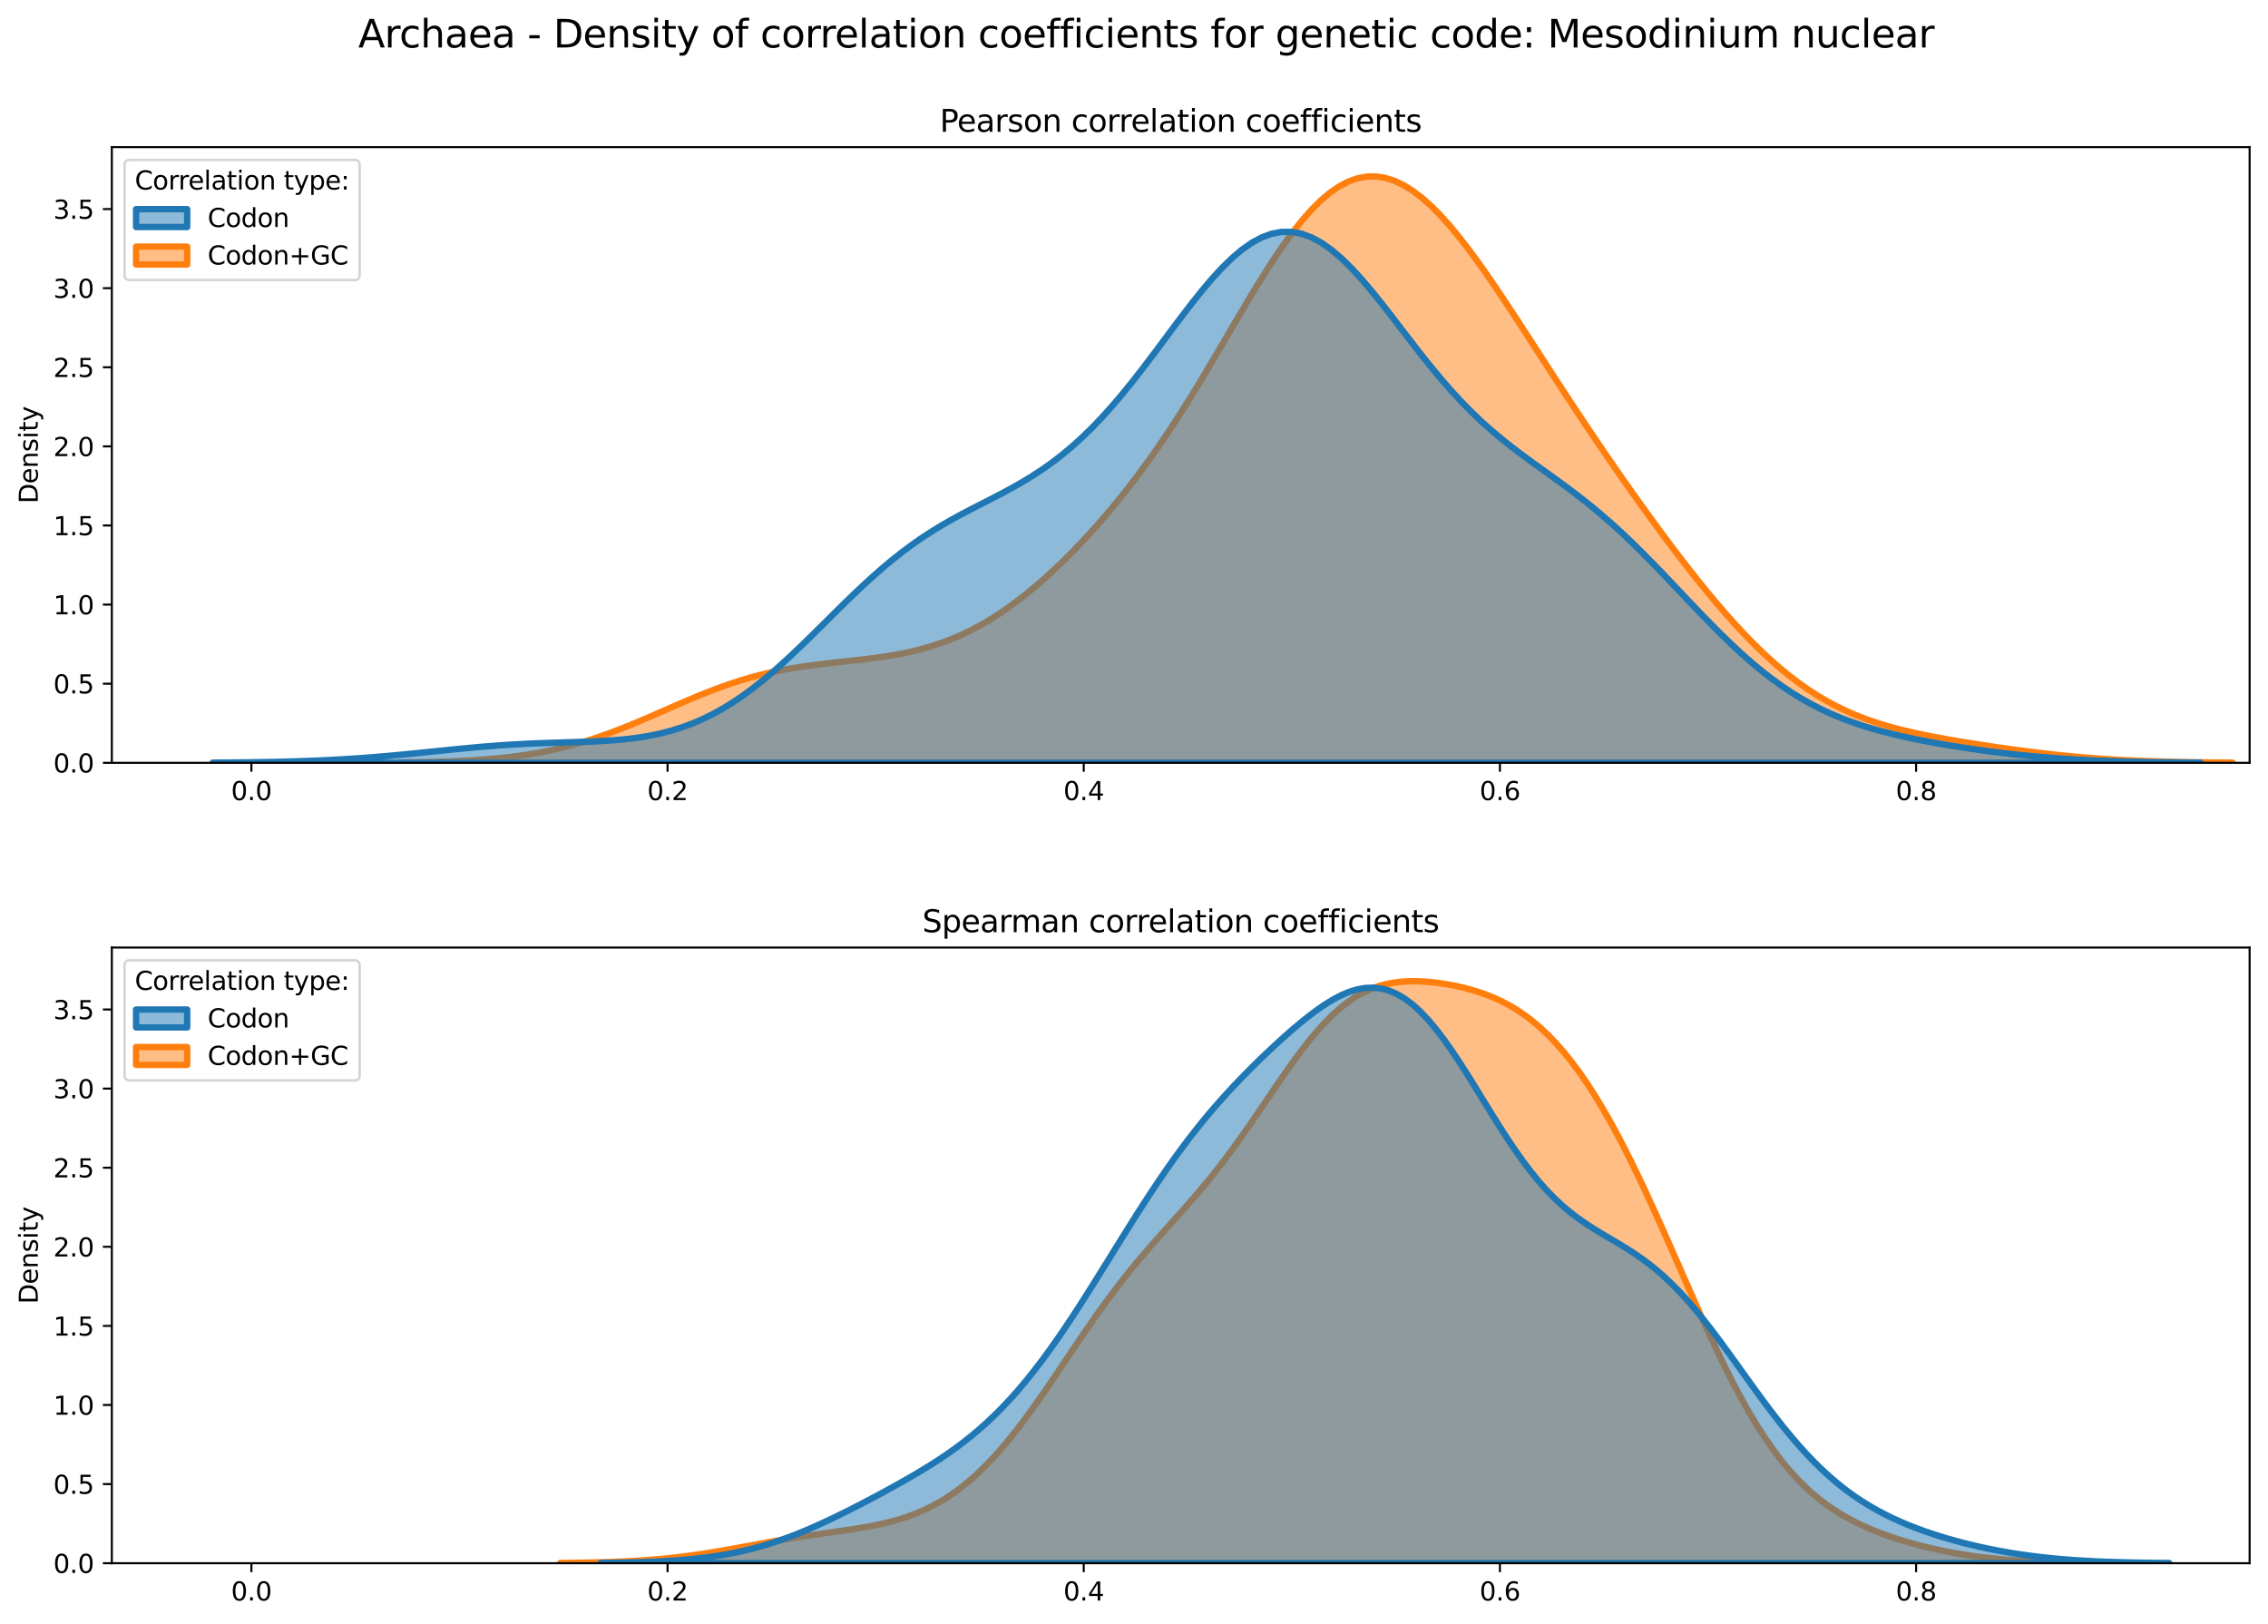 <?xml version="1.0" encoding="utf-8" standalone="no"?>
<!DOCTYPE svg PUBLIC "-//W3C//DTD SVG 1.1//EN"
  "http://www.w3.org/Graphics/SVG/1.1/DTD/svg11.dtd">
<svg xmlns:xlink="http://www.w3.org/1999/xlink" width="887.981pt" height="635.878pt" viewBox="0 0 887.981 635.878" xmlns="http://www.w3.org/2000/svg" version="1.1">
 <defs>
  <style type="text/css">*{stroke-linejoin: round; stroke-linecap: butt}</style>
 </defs>
 <g id="figure_1">
  <g id="patch_1">
   <path d="M 0 635.878 
L 887.981 635.878 
L 887.981 0 
L 0 0 
z
" style="fill: #ffffff"/>
  </g>
  <g id="axes_1">
   <g id="patch_2">
    <path d="M 43.781 298.643 
L 880.781 298.643 
L 880.781 57.6 
L 43.781 57.6 
z
" style="fill: #ffffff"/>
   </g>
   <g id="PolyCollection_1">
    <defs>
     <path id="m801ca23187" d="M 156.355 -337.376 
L 156.355 -337.235 
L 159.961 -337.235 
L 163.568 -337.235 
L 167.175 -337.235 
L 170.782 -337.235 
L 174.388 -337.235 
L 177.995 -337.235 
L 181.602 -337.235 
L 185.209 -337.235 
L 188.816 -337.235 
L 192.422 -337.235 
L 196.029 -337.235 
L 199.636 -337.235 
L 203.243 -337.235 
L 206.849 -337.235 
L 210.456 -337.235 
L 214.063 -337.235 
L 217.67 -337.235 
L 221.277 -337.235 
L 224.883 -337.235 
L 228.49 -337.235 
L 232.097 -337.235 
L 235.704 -337.235 
L 239.31 -337.235 
L 242.917 -337.235 
L 246.524 -337.235 
L 250.131 -337.235 
L 253.738 -337.235 
L 257.344 -337.235 
L 260.951 -337.235 
L 264.558 -337.235 
L 268.165 -337.235 
L 271.771 -337.235 
L 275.378 -337.235 
L 278.985 -337.235 
L 282.592 -337.235 
L 286.199 -337.235 
L 289.805 -337.235 
L 293.412 -337.235 
L 297.019 -337.235 
L 300.626 -337.235 
L 304.232 -337.235 
L 307.839 -337.235 
L 311.446 -337.235 
L 315.053 -337.235 
L 318.66 -337.235 
L 322.266 -337.235 
L 325.873 -337.235 
L 329.48 -337.235 
L 333.087 -337.235 
L 336.693 -337.235 
L 340.3 -337.235 
L 343.907 -337.235 
L 347.514 -337.235 
L 351.121 -337.235 
L 354.727 -337.235 
L 358.334 -337.235 
L 361.941 -337.235 
L 365.548 -337.235 
L 369.154 -337.235 
L 372.761 -337.235 
L 376.368 -337.235 
L 379.975 -337.235 
L 383.582 -337.235 
L 387.188 -337.235 
L 390.795 -337.235 
L 394.402 -337.235 
L 398.009 -337.235 
L 401.615 -337.235 
L 405.222 -337.235 
L 408.829 -337.235 
L 412.436 -337.235 
L 416.043 -337.235 
L 419.649 -337.235 
L 423.256 -337.235 
L 426.863 -337.235 
L 430.47 -337.235 
L 434.076 -337.235 
L 437.683 -337.235 
L 441.29 -337.235 
L 444.897 -337.235 
L 448.504 -337.235 
L 452.11 -337.235 
L 455.717 -337.235 
L 459.324 -337.235 
L 462.931 -337.235 
L 466.537 -337.235 
L 470.144 -337.235 
L 473.751 -337.235 
L 477.358 -337.235 
L 480.965 -337.235 
L 484.571 -337.235 
L 488.178 -337.235 
L 491.785 -337.235 
L 495.392 -337.235 
L 498.998 -337.235 
L 502.605 -337.235 
L 506.212 -337.235 
L 509.819 -337.235 
L 513.426 -337.235 
L 517.032 -337.235 
L 520.639 -337.235 
L 524.246 -337.235 
L 527.853 -337.235 
L 531.459 -337.235 
L 535.066 -337.235 
L 538.673 -337.235 
L 542.28 -337.235 
L 545.887 -337.235 
L 549.493 -337.235 
L 553.1 -337.235 
L 556.707 -337.235 
L 560.314 -337.235 
L 563.92 -337.235 
L 567.527 -337.235 
L 571.134 -337.235 
L 574.741 -337.235 
L 578.348 -337.235 
L 581.954 -337.235 
L 585.561 -337.235 
L 589.168 -337.235 
L 592.775 -337.235 
L 596.381 -337.235 
L 599.988 -337.235 
L 603.595 -337.235 
L 607.202 -337.235 
L 610.809 -337.235 
L 614.415 -337.235 
L 618.022 -337.235 
L 621.629 -337.235 
L 625.236 -337.235 
L 628.842 -337.235 
L 632.449 -337.235 
L 636.056 -337.235 
L 639.663 -337.235 
L 643.27 -337.235 
L 646.876 -337.235 
L 650.483 -337.235 
L 654.09 -337.235 
L 657.697 -337.235 
L 661.304 -337.235 
L 664.91 -337.235 
L 668.517 -337.235 
L 672.124 -337.235 
L 675.731 -337.235 
L 679.337 -337.235 
L 682.944 -337.235 
L 686.551 -337.235 
L 690.158 -337.235 
L 693.765 -337.235 
L 697.371 -337.235 
L 700.978 -337.235 
L 704.585 -337.235 
L 708.192 -337.235 
L 711.798 -337.235 
L 715.405 -337.235 
L 719.012 -337.235 
L 722.619 -337.235 
L 726.226 -337.235 
L 729.832 -337.235 
L 733.439 -337.235 
L 737.046 -337.235 
L 740.653 -337.235 
L 744.259 -337.235 
L 747.866 -337.235 
L 751.473 -337.235 
L 755.08 -337.235 
L 758.687 -337.235 
L 762.293 -337.235 
L 765.9 -337.235 
L 769.507 -337.235 
L 773.114 -337.235 
L 776.72 -337.235 
L 780.327 -337.235 
L 783.934 -337.235 
L 787.541 -337.235 
L 791.148 -337.235 
L 794.754 -337.235 
L 798.361 -337.235 
L 801.968 -337.235 
L 805.575 -337.235 
L 809.181 -337.235 
L 812.788 -337.235 
L 816.395 -337.235 
L 820.002 -337.235 
L 823.609 -337.235 
L 827.215 -337.235 
L 830.822 -337.235 
L 834.429 -337.235 
L 838.036 -337.235 
L 841.642 -337.235 
L 845.249 -337.235 
L 848.856 -337.235 
L 852.463 -337.235 
L 856.07 -337.235 
L 859.676 -337.235 
L 863.283 -337.235 
L 866.89 -337.235 
L 870.497 -337.235 
L 874.103 -337.235 
L 874.103 -337.315 
L 874.103 -337.315 
L 870.497 -337.339 
L 866.89 -337.368 
L 863.283 -337.406 
L 859.676 -337.451 
L 856.07 -337.507 
L 852.463 -337.575 
L 848.856 -337.656 
L 845.249 -337.752 
L 841.642 -337.866 
L 838.036 -338 
L 834.429 -338.154 
L 830.822 -338.332 
L 827.215 -338.535 
L 823.609 -338.763 
L 820.002 -339.02 
L 816.395 -339.304 
L 812.788 -339.616 
L 809.181 -339.957 
L 805.575 -340.326 
L 801.968 -340.722 
L 798.361 -341.143 
L 794.754 -341.588 
L 791.148 -342.056 
L 787.541 -342.544 
L 783.934 -343.051 
L 780.327 -343.575 
L 776.72 -344.116 
L 773.114 -344.675 
L 769.507 -345.252 
L 765.9 -345.85 
L 762.293 -346.472 
L 758.687 -347.126 
L 755.08 -347.818 
L 751.473 -348.556 
L 747.866 -349.352 
L 744.259 -350.217 
L 740.653 -351.165 
L 737.046 -352.21 
L 733.439 -353.366 
L 729.832 -354.649 
L 726.226 -356.074 
L 722.619 -357.654 
L 719.012 -359.402 
L 715.405 -361.331 
L 711.798 -363.449 
L 708.192 -365.765 
L 704.585 -368.283 
L 700.978 -371.005 
L 697.371 -373.933 
L 693.765 -377.064 
L 690.158 -380.393 
L 686.551 -383.912 
L 682.944 -387.614 
L 679.337 -391.487 
L 675.731 -395.521 
L 672.124 -399.704 
L 668.517 -404.022 
L 664.91 -408.464 
L 661.304 -413.019 
L 657.697 -417.675 
L 654.09 -422.423 
L 650.483 -427.255 
L 646.876 -432.163 
L 643.27 -437.143 
L 639.663 -442.19 
L 636.056 -447.302 
L 632.449 -452.476 
L 628.842 -457.712 
L 625.236 -463.007 
L 621.629 -468.361 
L 618.022 -473.77 
L 614.415 -479.231 
L 610.809 -484.737 
L 607.202 -490.279 
L 603.595 -495.846 
L 599.988 -501.423 
L 596.381 -506.989 
L 592.775 -512.523 
L 589.168 -517.996 
L 585.561 -523.379 
L 581.954 -528.636 
L 578.348 -533.729 
L 574.741 -538.617 
L 571.134 -543.259 
L 567.527 -547.608 
L 563.92 -551.62 
L 560.314 -555.251 
L 556.707 -558.457 
L 553.1 -561.196 
L 549.493 -563.431 
L 545.887 -565.128 
L 542.28 -566.259 
L 538.673 -566.8 
L 535.066 -566.735 
L 531.459 -566.057 
L 527.853 -564.763 
L 524.246 -562.862 
L 520.639 -560.369 
L 517.032 -557.308 
L 513.426 -553.71 
L 509.819 -549.615 
L 506.212 -545.066 
L 502.605 -540.117 
L 498.998 -534.82 
L 495.392 -529.236 
L 491.785 -523.422 
L 488.178 -517.44 
L 484.571 -511.347 
L 480.965 -505.199 
L 477.358 -499.047 
L 473.751 -492.937 
L 470.144 -486.91 
L 466.537 -480.998 
L 462.931 -475.229 
L 459.324 -469.622 
L 455.717 -464.192 
L 452.11 -458.945 
L 448.504 -453.885 
L 444.897 -449.011 
L 441.29 -444.317 
L 437.683 -439.799 
L 434.076 -435.448 
L 430.47 -431.258 
L 426.863 -427.224 
L 423.256 -423.34 
L 419.649 -419.605 
L 416.043 -416.017 
L 412.436 -412.578 
L 408.829 -409.292 
L 405.222 -406.162 
L 401.615 -403.194 
L 398.009 -400.394 
L 394.402 -397.767 
L 390.795 -395.317 
L 387.188 -393.049 
L 383.582 -390.962 
L 379.975 -389.058 
L 376.368 -387.333 
L 372.761 -385.782 
L 369.154 -384.399 
L 365.548 -383.175 
L 361.941 -382.099 
L 358.334 -381.159 
L 354.727 -380.342 
L 351.121 -379.633 
L 347.514 -379.017 
L 343.907 -378.479 
L 340.3 -378.002 
L 336.693 -377.57 
L 333.087 -377.167 
L 329.48 -376.778 
L 325.873 -376.385 
L 322.266 -375.974 
L 318.66 -375.53 
L 315.053 -375.038 
L 311.446 -374.488 
L 307.839 -373.866 
L 304.232 -373.164 
L 300.626 -372.374 
L 297.019 -371.491 
L 293.412 -370.511 
L 289.805 -369.435 
L 286.199 -368.264 
L 282.592 -367.003 
L 278.985 -365.66 
L 275.378 -364.245 
L 271.771 -362.768 
L 268.165 -361.243 
L 264.558 -359.685 
L 260.951 -358.108 
L 257.344 -356.529 
L 253.738 -354.963 
L 250.131 -353.425 
L 246.524 -351.928 
L 242.917 -350.485 
L 239.31 -349.107 
L 235.704 -347.804 
L 232.097 -346.582 
L 228.49 -345.446 
L 224.883 -344.399 
L 221.277 -343.444 
L 217.67 -342.58 
L 214.063 -341.804 
L 210.456 -341.114 
L 206.849 -340.505 
L 203.243 -339.972 
L 199.636 -339.51 
L 196.029 -339.113 
L 192.422 -338.774 
L 188.816 -338.487 
L 185.209 -338.247 
L 181.602 -338.046 
L 177.995 -337.881 
L 174.388 -337.746 
L 170.782 -337.636 
L 167.175 -337.547 
L 163.568 -337.476 
L 159.961 -337.42 
L 156.355 -337.376 
z
" style="stroke: #ff7f0e; stroke-width: 2.5"/>
    </defs>
    <g clip-path="url(#p164236fa1d)">
     <use xlink:href="#m801ca23187" x="0" y="635.878" style="fill: #ff7f0e; fill-opacity: 0.5; stroke: #ff7f0e; stroke-width: 2.5"/>
    </g>
   </g>
   <g id="PolyCollection_2">
    <defs>
     <path id="m218c3b73f0" d="M 83.32 -337.312 
L 83.32 -337.235 
L 87.231 -337.235 
L 91.142 -337.235 
L 95.053 -337.235 
L 98.964 -337.235 
L 102.875 -337.235 
L 106.786 -337.235 
L 110.697 -337.235 
L 114.608 -337.235 
L 118.519 -337.235 
L 122.43 -337.235 
L 126.341 -337.235 
L 130.252 -337.235 
L 134.163 -337.235 
L 138.074 -337.235 
L 141.985 -337.235 
L 145.896 -337.235 
L 149.807 -337.235 
L 153.718 -337.235 
L 157.629 -337.235 
L 161.54 -337.235 
L 165.451 -337.235 
L 169.362 -337.235 
L 173.273 -337.235 
L 177.184 -337.235 
L 181.095 -337.235 
L 185.006 -337.235 
L 188.917 -337.235 
L 192.828 -337.235 
L 196.739 -337.235 
L 200.65 -337.235 
L 204.561 -337.235 
L 208.472 -337.235 
L 212.383 -337.235 
L 216.294 -337.235 
L 220.205 -337.235 
L 224.116 -337.235 
L 228.027 -337.235 
L 231.938 -337.235 
L 235.849 -337.235 
L 239.76 -337.235 
L 243.671 -337.235 
L 247.582 -337.235 
L 251.493 -337.235 
L 255.404 -337.235 
L 259.315 -337.235 
L 263.226 -337.235 
L 267.137 -337.235 
L 271.048 -337.235 
L 274.959 -337.235 
L 278.87 -337.235 
L 282.781 -337.235 
L 286.692 -337.235 
L 290.603 -337.235 
L 294.514 -337.235 
L 298.425 -337.235 
L 302.336 -337.235 
L 306.247 -337.235 
L 310.158 -337.235 
L 314.069 -337.235 
L 317.98 -337.235 
L 321.891 -337.235 
L 325.802 -337.235 
L 329.713 -337.235 
L 333.624 -337.235 
L 337.535 -337.235 
L 341.446 -337.235 
L 345.357 -337.235 
L 349.268 -337.235 
L 353.179 -337.235 
L 357.09 -337.235 
L 361.001 -337.235 
L 364.912 -337.235 
L 368.823 -337.235 
L 372.734 -337.235 
L 376.645 -337.235 
L 380.556 -337.235 
L 384.467 -337.235 
L 388.378 -337.235 
L 392.289 -337.235 
L 396.2 -337.235 
L 400.111 -337.235 
L 404.022 -337.235 
L 407.933 -337.235 
L 411.844 -337.235 
L 415.755 -337.235 
L 419.666 -337.235 
L 423.577 -337.235 
L 427.488 -337.235 
L 431.399 -337.235 
L 435.31 -337.235 
L 439.221 -337.235 
L 443.132 -337.235 
L 447.043 -337.235 
L 450.954 -337.235 
L 454.865 -337.235 
L 458.776 -337.235 
L 462.687 -337.235 
L 466.598 -337.235 
L 470.509 -337.235 
L 474.42 -337.235 
L 478.331 -337.235 
L 482.242 -337.235 
L 486.153 -337.235 
L 490.064 -337.235 
L 493.975 -337.235 
L 497.886 -337.235 
L 501.797 -337.235 
L 505.708 -337.235 
L 509.619 -337.235 
L 513.53 -337.235 
L 517.441 -337.235 
L 521.352 -337.235 
L 525.263 -337.235 
L 529.174 -337.235 
L 533.085 -337.235 
L 536.996 -337.235 
L 540.907 -337.235 
L 544.818 -337.235 
L 548.729 -337.235 
L 552.64 -337.235 
L 556.551 -337.235 
L 560.462 -337.235 
L 564.373 -337.235 
L 568.284 -337.235 
L 572.195 -337.235 
L 576.106 -337.235 
L 580.017 -337.235 
L 583.928 -337.235 
L 587.839 -337.235 
L 591.75 -337.235 
L 595.661 -337.235 
L 599.572 -337.235 
L 603.483 -337.235 
L 607.394 -337.235 
L 611.305 -337.235 
L 615.216 -337.235 
L 619.127 -337.235 
L 623.038 -337.235 
L 626.949 -337.235 
L 630.86 -337.235 
L 634.771 -337.235 
L 638.682 -337.235 
L 642.593 -337.235 
L 646.504 -337.235 
L 650.415 -337.235 
L 654.326 -337.235 
L 658.237 -337.235 
L 662.148 -337.235 
L 666.059 -337.235 
L 669.97 -337.235 
L 673.881 -337.235 
L 677.792 -337.235 
L 681.703 -337.235 
L 685.614 -337.235 
L 689.525 -337.235 
L 693.436 -337.235 
L 697.347 -337.235 
L 701.258 -337.235 
L 705.169 -337.235 
L 709.08 -337.235 
L 712.991 -337.235 
L 716.902 -337.235 
L 720.813 -337.235 
L 724.724 -337.235 
L 728.635 -337.235 
L 732.546 -337.235 
L 736.457 -337.235 
L 740.368 -337.235 
L 744.279 -337.235 
L 748.19 -337.235 
L 752.101 -337.235 
L 756.012 -337.235 
L 759.923 -337.235 
L 763.834 -337.235 
L 767.745 -337.235 
L 771.656 -337.235 
L 775.567 -337.235 
L 779.478 -337.235 
L 783.389 -337.235 
L 787.3 -337.235 
L 791.211 -337.235 
L 795.122 -337.235 
L 799.033 -337.235 
L 802.944 -337.235 
L 806.855 -337.235 
L 810.766 -337.235 
L 814.677 -337.235 
L 818.588 -337.235 
L 822.499 -337.235 
L 826.41 -337.235 
L 830.321 -337.235 
L 834.232 -337.235 
L 838.143 -337.235 
L 842.054 -337.235 
L 845.965 -337.235 
L 849.876 -337.235 
L 853.787 -337.235 
L 857.698 -337.235 
L 861.609 -337.235 
L 861.609 -337.313 
L 861.609 -337.313 
L 857.698 -337.337 
L 853.787 -337.368 
L 849.876 -337.407 
L 845.965 -337.456 
L 842.054 -337.516 
L 838.143 -337.589 
L 834.232 -337.678 
L 830.321 -337.784 
L 826.41 -337.91 
L 822.499 -338.058 
L 818.588 -338.231 
L 814.677 -338.431 
L 810.766 -338.659 
L 806.855 -338.918 
L 802.944 -339.208 
L 799.033 -339.532 
L 795.122 -339.889 
L 791.211 -340.28 
L 787.3 -340.705 
L 783.389 -341.164 
L 779.478 -341.656 
L 775.567 -342.181 
L 771.656 -342.738 
L 767.745 -343.329 
L 763.834 -343.954 
L 759.923 -344.615 
L 756.012 -345.316 
L 752.101 -346.061 
L 748.19 -346.858 
L 744.279 -347.714 
L 740.368 -348.64 
L 736.457 -349.648 
L 732.546 -350.751 
L 728.635 -351.965 
L 724.724 -353.306 
L 720.813 -354.789 
L 716.902 -356.431 
L 712.991 -358.248 
L 709.08 -360.253 
L 705.169 -362.458 
L 701.258 -364.872 
L 697.347 -367.501 
L 693.436 -370.347 
L 689.525 -373.405 
L 685.614 -376.67 
L 681.703 -380.128 
L 677.792 -383.762 
L 673.881 -387.552 
L 669.97 -391.471 
L 666.059 -395.491 
L 662.148 -399.581 
L 658.237 -403.708 
L 654.326 -407.838 
L 650.415 -411.938 
L 646.504 -415.976 
L 642.593 -419.925 
L 638.682 -423.761 
L 634.771 -427.463 
L 630.86 -431.021 
L 626.949 -434.428 
L 623.038 -437.686 
L 619.127 -440.804 
L 615.216 -443.8 
L 611.305 -446.699 
L 607.394 -449.532 
L 603.483 -452.336 
L 599.572 -455.151 
L 595.661 -458.021 
L 591.75 -460.99 
L 587.839 -464.099 
L 583.928 -467.387 
L 580.017 -470.886 
L 576.106 -474.621 
L 572.195 -478.605 
L 568.284 -482.842 
L 564.373 -487.322 
L 560.462 -492.022 
L 556.551 -496.906 
L 552.64 -501.926 
L 548.729 -507.019 
L 544.818 -512.116 
L 540.907 -517.135 
L 536.996 -521.993 
L 533.085 -526.599 
L 529.174 -530.866 
L 525.263 -534.707 
L 521.352 -538.043 
L 517.441 -540.803 
L 513.53 -542.926 
L 509.619 -544.368 
L 505.708 -545.096 
L 501.797 -545.095 
L 497.886 -544.366 
L 493.975 -542.925 
L 490.064 -540.805 
L 486.153 -538.052 
L 482.242 -534.723 
L 478.331 -530.885 
L 474.42 -526.612 
L 470.509 -521.984 
L 466.598 -517.082 
L 462.687 -511.987 
L 458.776 -506.776 
L 454.865 -501.525 
L 450.954 -496.301 
L 447.043 -491.166 
L 443.132 -486.171 
L 439.221 -481.362 
L 435.31 -476.772 
L 431.399 -472.43 
L 427.488 -468.352 
L 423.577 -464.548 
L 419.666 -461.019 
L 415.755 -457.76 
L 411.844 -454.756 
L 407.933 -451.99 
L 404.022 -449.436 
L 400.111 -447.066 
L 396.2 -444.844 
L 392.289 -442.736 
L 388.378 -440.702 
L 384.467 -438.703 
L 380.556 -436.698 
L 376.645 -434.648 
L 372.734 -432.519 
L 368.823 -430.277 
L 364.912 -427.895 
L 361.001 -425.351 
L 357.09 -422.63 
L 353.179 -419.723 
L 349.268 -416.628 
L 345.357 -413.353 
L 341.446 -409.911 
L 337.535 -406.322 
L 333.624 -402.61 
L 329.713 -398.806 
L 325.802 -394.945 
L 321.891 -391.061 
L 317.98 -387.193 
L 314.069 -383.377 
L 310.158 -379.649 
L 306.247 -376.042 
L 302.336 -372.587 
L 298.425 -369.31 
L 294.514 -366.234 
L 290.603 -363.376 
L 286.692 -360.747 
L 282.781 -358.357 
L 278.87 -356.209 
L 274.959 -354.3 
L 271.048 -352.625 
L 267.137 -351.176 
L 263.226 -349.939 
L 259.315 -348.901 
L 255.404 -348.044 
L 251.493 -347.348 
L 247.582 -346.795 
L 243.671 -346.362 
L 239.76 -346.031 
L 235.849 -345.779 
L 231.938 -345.587 
L 228.027 -345.438 
L 224.116 -345.313 
L 220.205 -345.198 
L 216.294 -345.08 
L 212.383 -344.947 
L 208.472 -344.792 
L 204.561 -344.608 
L 200.65 -344.391 
L 196.739 -344.141 
L 192.828 -343.856 
L 188.917 -343.54 
L 185.006 -343.197 
L 181.095 -342.829 
L 177.184 -342.445 
L 173.273 -342.048 
L 169.362 -341.646 
L 165.451 -341.246 
L 161.54 -340.851 
L 157.629 -340.469 
L 153.718 -340.103 
L 149.807 -339.757 
L 145.896 -339.435 
L 141.985 -339.137 
L 138.074 -338.866 
L 134.163 -338.622 
L 130.252 -338.404 
L 126.341 -338.212 
L 122.43 -338.045 
L 118.519 -337.901 
L 114.608 -337.777 
L 110.697 -337.673 
L 106.786 -337.586 
L 102.875 -337.514 
L 98.964 -337.454 
L 95.053 -337.406 
L 91.142 -337.368 
L 87.231 -337.337 
L 83.32 -337.312 
z
" style="stroke: #1f77b4; stroke-width: 2.5"/>
    </defs>
    <g clip-path="url(#p164236fa1d)">
     <use xlink:href="#m218c3b73f0" x="0" y="635.878" style="fill: #1f77b4; fill-opacity: 0.5; stroke: #1f77b4; stroke-width: 2.5"/>
    </g>
   </g>
   <g id="matplotlib.axis_1">
    <g id="xtick_1">
     <g id="line2d_1">
      <defs>
       <path id="m63324f62b8" d="M 0 0 
L 0 3.5 
" style="stroke: #000000; stroke-width: 0.8"/>
      </defs>
      <g>
       <use xlink:href="#m63324f62b8" x="98.424" y="298.643" style="stroke: #000000; stroke-width: 0.8"/>
      </g>
     </g>
     <g id="text_1">
      <!-- 0.0 -->
      <g transform="translate(90.472 313.242) scale(0.1 -0.1)">
       <defs>
        <path id="DejaVuSans-30" d="M 2034 4250 
Q 1547 4250 1301 3770 
Q 1056 3291 1056 2328 
Q 1056 1369 1301 889 
Q 1547 409 2034 409 
Q 2525 409 2770 889 
Q 3016 1369 3016 2328 
Q 3016 3291 2770 3770 
Q 2525 4250 2034 4250 
z
M 2034 4750 
Q 2819 4750 3233 4129 
Q 3647 3509 3647 2328 
Q 3647 1150 3233 529 
Q 2819 -91 2034 -91 
Q 1250 -91 836 529 
Q 422 1150 422 2328 
Q 422 3509 836 4129 
Q 1250 4750 2034 4750 
z
" transform="scale(0.016)"/>
        <path id="DejaVuSans-2e" d="M 684 794 
L 1344 794 
L 1344 0 
L 684 0 
L 684 794 
z
" transform="scale(0.016)"/>
       </defs>
       <use xlink:href="#DejaVuSans-30"/>
       <use xlink:href="#DejaVuSans-2e" x="63.623"/>
       <use xlink:href="#DejaVuSans-30" x="95.41"/>
      </g>
     </g>
    </g>
    <g id="xtick_2">
     <g id="line2d_2">
      <g>
       <use xlink:href="#m63324f62b8" x="261.368" y="298.643" style="stroke: #000000; stroke-width: 0.8"/>
      </g>
     </g>
     <g id="text_2">
      <!-- 0.2 -->
      <g transform="translate(253.416 313.242) scale(0.1 -0.1)">
       <defs>
        <path id="DejaVuSans-32" d="M 1228 531 
L 3431 531 
L 3431 0 
L 469 0 
L 469 531 
Q 828 903 1448 1529 
Q 2069 2156 2228 2338 
Q 2531 2678 2651 2914 
Q 2772 3150 2772 3378 
Q 2772 3750 2511 3984 
Q 2250 4219 1831 4219 
Q 1534 4219 1204 4116 
Q 875 4013 500 3803 
L 500 4441 
Q 881 4594 1212 4672 
Q 1544 4750 1819 4750 
Q 2544 4750 2975 4387 
Q 3406 4025 3406 3419 
Q 3406 3131 3298 2873 
Q 3191 2616 2906 2266 
Q 2828 2175 2409 1742 
Q 1991 1309 1228 531 
z
" transform="scale(0.016)"/>
       </defs>
       <use xlink:href="#DejaVuSans-30"/>
       <use xlink:href="#DejaVuSans-2e" x="63.623"/>
       <use xlink:href="#DejaVuSans-32" x="95.41"/>
      </g>
     </g>
    </g>
    <g id="xtick_3">
     <g id="line2d_3">
      <g>
       <use xlink:href="#m63324f62b8" x="424.311" y="298.643" style="stroke: #000000; stroke-width: 0.8"/>
      </g>
     </g>
     <g id="text_3">
      <!-- 0.4 -->
      <g transform="translate(416.36 313.242) scale(0.1 -0.1)">
       <defs>
        <path id="DejaVuSans-34" d="M 2419 4116 
L 825 1625 
L 2419 1625 
L 2419 4116 
z
M 2253 4666 
L 3047 4666 
L 3047 1625 
L 3713 1625 
L 3713 1100 
L 3047 1100 
L 3047 0 
L 2419 0 
L 2419 1100 
L 313 1100 
L 313 1709 
L 2253 4666 
z
" transform="scale(0.016)"/>
       </defs>
       <use xlink:href="#DejaVuSans-30"/>
       <use xlink:href="#DejaVuSans-2e" x="63.623"/>
       <use xlink:href="#DejaVuSans-34" x="95.41"/>
      </g>
     </g>
    </g>
    <g id="xtick_4">
     <g id="line2d_4">
      <g>
       <use xlink:href="#m63324f62b8" x="587.255" y="298.643" style="stroke: #000000; stroke-width: 0.8"/>
      </g>
     </g>
     <g id="text_4">
      <!-- 0.6 -->
      <g transform="translate(579.303 313.242) scale(0.1 -0.1)">
       <defs>
        <path id="DejaVuSans-36" d="M 2113 2584 
Q 1688 2584 1439 2293 
Q 1191 2003 1191 1497 
Q 1191 994 1439 701 
Q 1688 409 2113 409 
Q 2538 409 2786 701 
Q 3034 994 3034 1497 
Q 3034 2003 2786 2293 
Q 2538 2584 2113 2584 
z
M 3366 4563 
L 3366 3988 
Q 3128 4100 2886 4159 
Q 2644 4219 2406 4219 
Q 1781 4219 1451 3797 
Q 1122 3375 1075 2522 
Q 1259 2794 1537 2939 
Q 1816 3084 2150 3084 
Q 2853 3084 3261 2657 
Q 3669 2231 3669 1497 
Q 3669 778 3244 343 
Q 2819 -91 2113 -91 
Q 1303 -91 875 529 
Q 447 1150 447 2328 
Q 447 3434 972 4092 
Q 1497 4750 2381 4750 
Q 2619 4750 2861 4703 
Q 3103 4656 3366 4563 
z
" transform="scale(0.016)"/>
       </defs>
       <use xlink:href="#DejaVuSans-30"/>
       <use xlink:href="#DejaVuSans-2e" x="63.623"/>
       <use xlink:href="#DejaVuSans-36" x="95.41"/>
      </g>
     </g>
    </g>
    <g id="xtick_5">
     <g id="line2d_5">
      <g>
       <use xlink:href="#m63324f62b8" x="750.199" y="298.643" style="stroke: #000000; stroke-width: 0.8"/>
      </g>
     </g>
     <g id="text_5">
      <!-- 0.8 -->
      <g transform="translate(742.247 313.242) scale(0.1 -0.1)">
       <defs>
        <path id="DejaVuSans-38" d="M 2034 2216 
Q 1584 2216 1326 1975 
Q 1069 1734 1069 1313 
Q 1069 891 1326 650 
Q 1584 409 2034 409 
Q 2484 409 2743 651 
Q 3003 894 3003 1313 
Q 3003 1734 2745 1975 
Q 2488 2216 2034 2216 
z
M 1403 2484 
Q 997 2584 770 2862 
Q 544 3141 544 3541 
Q 544 4100 942 4425 
Q 1341 4750 2034 4750 
Q 2731 4750 3128 4425 
Q 3525 4100 3525 3541 
Q 3525 3141 3298 2862 
Q 3072 2584 2669 2484 
Q 3125 2378 3379 2068 
Q 3634 1759 3634 1313 
Q 3634 634 3220 271 
Q 2806 -91 2034 -91 
Q 1263 -91 848 271 
Q 434 634 434 1313 
Q 434 1759 690 2068 
Q 947 2378 1403 2484 
z
M 1172 3481 
Q 1172 3119 1398 2916 
Q 1625 2713 2034 2713 
Q 2441 2713 2670 2916 
Q 2900 3119 2900 3481 
Q 2900 3844 2670 4047 
Q 2441 4250 2034 4250 
Q 1625 4250 1398 4047 
Q 1172 3844 1172 3481 
z
" transform="scale(0.016)"/>
       </defs>
       <use xlink:href="#DejaVuSans-30"/>
       <use xlink:href="#DejaVuSans-2e" x="63.623"/>
       <use xlink:href="#DejaVuSans-38" x="95.41"/>
      </g>
     </g>
    </g>
   </g>
   <g id="matplotlib.axis_2">
    <g id="ytick_1">
     <g id="line2d_6">
      <defs>
       <path id="m0351dba3c1" d="M 0 0 
L -3.5 0 
" style="stroke: #000000; stroke-width: 0.8"/>
      </defs>
      <g>
       <use xlink:href="#m0351dba3c1" x="43.781" y="298.643" style="stroke: #000000; stroke-width: 0.8"/>
      </g>
     </g>
     <g id="text_6">
      <!-- 0.0 -->
      <g transform="translate(20.878 302.443) scale(0.1 -0.1)">
       <use xlink:href="#DejaVuSans-30"/>
       <use xlink:href="#DejaVuSans-2e" x="63.623"/>
       <use xlink:href="#DejaVuSans-30" x="95.41"/>
      </g>
     </g>
    </g>
    <g id="ytick_2">
     <g id="line2d_7">
      <g>
       <use xlink:href="#m0351dba3c1" x="43.781" y="267.673" style="stroke: #000000; stroke-width: 0.8"/>
      </g>
     </g>
     <g id="text_7">
      <!-- 0.5 -->
      <g transform="translate(20.878 271.472) scale(0.1 -0.1)">
       <defs>
        <path id="DejaVuSans-35" d="M 691 4666 
L 3169 4666 
L 3169 4134 
L 1269 4134 
L 1269 2991 
Q 1406 3038 1543 3061 
Q 1681 3084 1819 3084 
Q 2600 3084 3056 2656 
Q 3513 2228 3513 1497 
Q 3513 744 3044 326 
Q 2575 -91 1722 -91 
Q 1428 -91 1123 -41 
Q 819 9 494 109 
L 494 744 
Q 775 591 1075 516 
Q 1375 441 1709 441 
Q 2250 441 2565 725 
Q 2881 1009 2881 1497 
Q 2881 1984 2565 2268 
Q 2250 2553 1709 2553 
Q 1456 2553 1204 2497 
Q 953 2441 691 2322 
L 691 4666 
z
" transform="scale(0.016)"/>
       </defs>
       <use xlink:href="#DejaVuSans-30"/>
       <use xlink:href="#DejaVuSans-2e" x="63.623"/>
       <use xlink:href="#DejaVuSans-35" x="95.41"/>
      </g>
     </g>
    </g>
    <g id="ytick_3">
     <g id="line2d_8">
      <g>
       <use xlink:href="#m0351dba3c1" x="43.781" y="236.702" style="stroke: #000000; stroke-width: 0.8"/>
      </g>
     </g>
     <g id="text_8">
      <!-- 1.0 -->
      <g transform="translate(20.878 240.502) scale(0.1 -0.1)">
       <defs>
        <path id="DejaVuSans-31" d="M 794 531 
L 1825 531 
L 1825 4091 
L 703 3866 
L 703 4441 
L 1819 4666 
L 2450 4666 
L 2450 531 
L 3481 531 
L 3481 0 
L 794 0 
L 794 531 
z
" transform="scale(0.016)"/>
       </defs>
       <use xlink:href="#DejaVuSans-31"/>
       <use xlink:href="#DejaVuSans-2e" x="63.623"/>
       <use xlink:href="#DejaVuSans-30" x="95.41"/>
      </g>
     </g>
    </g>
    <g id="ytick_4">
     <g id="line2d_9">
      <g>
       <use xlink:href="#m0351dba3c1" x="43.781" y="205.732" style="stroke: #000000; stroke-width: 0.8"/>
      </g>
     </g>
     <g id="text_9">
      <!-- 1.5 -->
      <g transform="translate(20.878 209.531) scale(0.1 -0.1)">
       <use xlink:href="#DejaVuSans-31"/>
       <use xlink:href="#DejaVuSans-2e" x="63.623"/>
       <use xlink:href="#DejaVuSans-35" x="95.41"/>
      </g>
     </g>
    </g>
    <g id="ytick_5">
     <g id="line2d_10">
      <g>
       <use xlink:href="#m0351dba3c1" x="43.781" y="174.762" style="stroke: #000000; stroke-width: 0.8"/>
      </g>
     </g>
     <g id="text_10">
      <!-- 2.0 -->
      <g transform="translate(20.878 178.561) scale(0.1 -0.1)">
       <use xlink:href="#DejaVuSans-32"/>
       <use xlink:href="#DejaVuSans-2e" x="63.623"/>
       <use xlink:href="#DejaVuSans-30" x="95.41"/>
      </g>
     </g>
    </g>
    <g id="ytick_6">
     <g id="line2d_11">
      <g>
       <use xlink:href="#m0351dba3c1" x="43.781" y="143.791" style="stroke: #000000; stroke-width: 0.8"/>
      </g>
     </g>
     <g id="text_11">
      <!-- 2.5 -->
      <g transform="translate(20.878 147.59) scale(0.1 -0.1)">
       <use xlink:href="#DejaVuSans-32"/>
       <use xlink:href="#DejaVuSans-2e" x="63.623"/>
       <use xlink:href="#DejaVuSans-35" x="95.41"/>
      </g>
     </g>
    </g>
    <g id="ytick_7">
     <g id="line2d_12">
      <g>
       <use xlink:href="#m0351dba3c1" x="43.781" y="112.821" style="stroke: #000000; stroke-width: 0.8"/>
      </g>
     </g>
     <g id="text_12">
      <!-- 3.0 -->
      <g transform="translate(20.878 116.62) scale(0.1 -0.1)">
       <defs>
        <path id="DejaVuSans-33" d="M 2597 2516 
Q 3050 2419 3304 2112 
Q 3559 1806 3559 1356 
Q 3559 666 3084 287 
Q 2609 -91 1734 -91 
Q 1441 -91 1130 -33 
Q 819 25 488 141 
L 488 750 
Q 750 597 1062 519 
Q 1375 441 1716 441 
Q 2309 441 2620 675 
Q 2931 909 2931 1356 
Q 2931 1769 2642 2001 
Q 2353 2234 1838 2234 
L 1294 2234 
L 1294 2753 
L 1863 2753 
Q 2328 2753 2575 2939 
Q 2822 3125 2822 3475 
Q 2822 3834 2567 4026 
Q 2313 4219 1838 4219 
Q 1578 4219 1281 4162 
Q 984 4106 628 3988 
L 628 4550 
Q 988 4650 1302 4700 
Q 1616 4750 1894 4750 
Q 2613 4750 3031 4423 
Q 3450 4097 3450 3541 
Q 3450 3153 3228 2886 
Q 3006 2619 2597 2516 
z
" transform="scale(0.016)"/>
       </defs>
       <use xlink:href="#DejaVuSans-33"/>
       <use xlink:href="#DejaVuSans-2e" x="63.623"/>
       <use xlink:href="#DejaVuSans-30" x="95.41"/>
      </g>
     </g>
    </g>
    <g id="ytick_8">
     <g id="line2d_13">
      <g>
       <use xlink:href="#m0351dba3c1" x="43.781" y="81.85" style="stroke: #000000; stroke-width: 0.8"/>
      </g>
     </g>
     <g id="text_13">
      <!-- 3.5 -->
      <g transform="translate(20.878 85.649) scale(0.1 -0.1)">
       <use xlink:href="#DejaVuSans-33"/>
       <use xlink:href="#DejaVuSans-2e" x="63.623"/>
       <use xlink:href="#DejaVuSans-35" x="95.41"/>
      </g>
     </g>
    </g>
    <g id="text_14">
     <!-- Density -->
     <g transform="translate(14.798 197.13) rotate(-90) scale(0.1 -0.1)">
      <defs>
       <path id="DejaVuSans-44" d="M 1259 4147 
L 1259 519 
L 2022 519 
Q 2988 519 3436 956 
Q 3884 1394 3884 2338 
Q 3884 3275 3436 3711 
Q 2988 4147 2022 4147 
L 1259 4147 
z
M 628 4666 
L 1925 4666 
Q 3281 4666 3915 4102 
Q 4550 3538 4550 2338 
Q 4550 1131 3912 565 
Q 3275 0 1925 0 
L 628 0 
L 628 4666 
z
" transform="scale(0.016)"/>
       <path id="DejaVuSans-65" d="M 3597 1894 
L 3597 1613 
L 953 1613 
Q 991 1019 1311 708 
Q 1631 397 2203 397 
Q 2534 397 2845 478 
Q 3156 559 3463 722 
L 3463 178 
Q 3153 47 2828 -22 
Q 2503 -91 2169 -91 
Q 1331 -91 842 396 
Q 353 884 353 1716 
Q 353 2575 817 3079 
Q 1281 3584 2069 3584 
Q 2775 3584 3186 3129 
Q 3597 2675 3597 1894 
z
M 3022 2063 
Q 3016 2534 2758 2815 
Q 2500 3097 2075 3097 
Q 1594 3097 1305 2825 
Q 1016 2553 972 2059 
L 3022 2063 
z
" transform="scale(0.016)"/>
       <path id="DejaVuSans-6e" d="M 3513 2113 
L 3513 0 
L 2938 0 
L 2938 2094 
Q 2938 2591 2744 2837 
Q 2550 3084 2163 3084 
Q 1697 3084 1428 2787 
Q 1159 2491 1159 1978 
L 1159 0 
L 581 0 
L 581 3500 
L 1159 3500 
L 1159 2956 
Q 1366 3272 1645 3428 
Q 1925 3584 2291 3584 
Q 2894 3584 3203 3211 
Q 3513 2838 3513 2113 
z
" transform="scale(0.016)"/>
       <path id="DejaVuSans-73" d="M 2834 3397 
L 2834 2853 
Q 2591 2978 2328 3040 
Q 2066 3103 1784 3103 
Q 1356 3103 1142 2972 
Q 928 2841 928 2578 
Q 928 2378 1081 2264 
Q 1234 2150 1697 2047 
L 1894 2003 
Q 2506 1872 2764 1633 
Q 3022 1394 3022 966 
Q 3022 478 2636 193 
Q 2250 -91 1575 -91 
Q 1294 -91 989 -36 
Q 684 19 347 128 
L 347 722 
Q 666 556 975 473 
Q 1284 391 1588 391 
Q 1994 391 2212 530 
Q 2431 669 2431 922 
Q 2431 1156 2273 1281 
Q 2116 1406 1581 1522 
L 1381 1569 
Q 847 1681 609 1914 
Q 372 2147 372 2553 
Q 372 3047 722 3315 
Q 1072 3584 1716 3584 
Q 2034 3584 2315 3537 
Q 2597 3491 2834 3397 
z
" transform="scale(0.016)"/>
       <path id="DejaVuSans-69" d="M 603 3500 
L 1178 3500 
L 1178 0 
L 603 0 
L 603 3500 
z
M 603 4863 
L 1178 4863 
L 1178 4134 
L 603 4134 
L 603 4863 
z
" transform="scale(0.016)"/>
       <path id="DejaVuSans-74" d="M 1172 4494 
L 1172 3500 
L 2356 3500 
L 2356 3053 
L 1172 3053 
L 1172 1153 
Q 1172 725 1289 603 
Q 1406 481 1766 481 
L 2356 481 
L 2356 0 
L 1766 0 
Q 1100 0 847 248 
Q 594 497 594 1153 
L 594 3053 
L 172 3053 
L 172 3500 
L 594 3500 
L 594 4494 
L 1172 4494 
z
" transform="scale(0.016)"/>
       <path id="DejaVuSans-79" d="M 2059 -325 
Q 1816 -950 1584 -1140 
Q 1353 -1331 966 -1331 
L 506 -1331 
L 506 -850 
L 844 -850 
Q 1081 -850 1212 -737 
Q 1344 -625 1503 -206 
L 1606 56 
L 191 3500 
L 800 3500 
L 1894 763 
L 2988 3500 
L 3597 3500 
L 2059 -325 
z
" transform="scale(0.016)"/>
      </defs>
      <use xlink:href="#DejaVuSans-44"/>
      <use xlink:href="#DejaVuSans-65" x="77.002"/>
      <use xlink:href="#DejaVuSans-6e" x="138.525"/>
      <use xlink:href="#DejaVuSans-73" x="201.904"/>
      <use xlink:href="#DejaVuSans-69" x="254.004"/>
      <use xlink:href="#DejaVuSans-74" x="281.787"/>
      <use xlink:href="#DejaVuSans-79" x="320.996"/>
     </g>
    </g>
   </g>
   <g id="patch_3">
    <path d="M 43.781 298.643 
L 43.781 57.6 
" style="fill: none; stroke: #000000; stroke-width: 0.8; stroke-linejoin: miter; stroke-linecap: square"/>
   </g>
   <g id="patch_4">
    <path d="M 880.781 298.643 
L 880.781 57.6 
" style="fill: none; stroke: #000000; stroke-width: 0.8; stroke-linejoin: miter; stroke-linecap: square"/>
   </g>
   <g id="patch_5">
    <path d="M 43.781 298.643 
L 880.781 298.643 
" style="fill: none; stroke: #000000; stroke-width: 0.8; stroke-linejoin: miter; stroke-linecap: square"/>
   </g>
   <g id="patch_6">
    <path d="M 43.781 57.6 
L 880.781 57.6 
" style="fill: none; stroke: #000000; stroke-width: 0.8; stroke-linejoin: miter; stroke-linecap: square"/>
   </g>
   <g id="text_15">
    <!-- Pearson correlation coefficients -->
    <g transform="translate(367.949 51.6) scale(0.12 -0.12)">
     <defs>
      <path id="DejaVuSans-50" d="M 1259 4147 
L 1259 2394 
L 2053 2394 
Q 2494 2394 2734 2622 
Q 2975 2850 2975 3272 
Q 2975 3691 2734 3919 
Q 2494 4147 2053 4147 
L 1259 4147 
z
M 628 4666 
L 2053 4666 
Q 2838 4666 3239 4311 
Q 3641 3956 3641 3272 
Q 3641 2581 3239 2228 
Q 2838 1875 2053 1875 
L 1259 1875 
L 1259 0 
L 628 0 
L 628 4666 
z
" transform="scale(0.016)"/>
      <path id="DejaVuSans-61" d="M 2194 1759 
Q 1497 1759 1228 1600 
Q 959 1441 959 1056 
Q 959 750 1161 570 
Q 1363 391 1709 391 
Q 2188 391 2477 730 
Q 2766 1069 2766 1631 
L 2766 1759 
L 2194 1759 
z
M 3341 1997 
L 3341 0 
L 2766 0 
L 2766 531 
Q 2569 213 2275 61 
Q 1981 -91 1556 -91 
Q 1019 -91 701 211 
Q 384 513 384 1019 
Q 384 1609 779 1909 
Q 1175 2209 1959 2209 
L 2766 2209 
L 2766 2266 
Q 2766 2663 2505 2880 
Q 2244 3097 1772 3097 
Q 1472 3097 1187 3025 
Q 903 2953 641 2809 
L 641 3341 
Q 956 3463 1253 3523 
Q 1550 3584 1831 3584 
Q 2591 3584 2966 3190 
Q 3341 2797 3341 1997 
z
" transform="scale(0.016)"/>
      <path id="DejaVuSans-72" d="M 2631 2963 
Q 2534 3019 2420 3045 
Q 2306 3072 2169 3072 
Q 1681 3072 1420 2755 
Q 1159 2438 1159 1844 
L 1159 0 
L 581 0 
L 581 3500 
L 1159 3500 
L 1159 2956 
Q 1341 3275 1631 3429 
Q 1922 3584 2338 3584 
Q 2397 3584 2469 3576 
Q 2541 3569 2628 3553 
L 2631 2963 
z
" transform="scale(0.016)"/>
      <path id="DejaVuSans-6f" d="M 1959 3097 
Q 1497 3097 1228 2736 
Q 959 2375 959 1747 
Q 959 1119 1226 758 
Q 1494 397 1959 397 
Q 2419 397 2687 759 
Q 2956 1122 2956 1747 
Q 2956 2369 2687 2733 
Q 2419 3097 1959 3097 
z
M 1959 3584 
Q 2709 3584 3137 3096 
Q 3566 2609 3566 1747 
Q 3566 888 3137 398 
Q 2709 -91 1959 -91 
Q 1206 -91 779 398 
Q 353 888 353 1747 
Q 353 2609 779 3096 
Q 1206 3584 1959 3584 
z
" transform="scale(0.016)"/>
      <path id="DejaVuSans-20" transform="scale(0.016)"/>
      <path id="DejaVuSans-63" d="M 3122 3366 
L 3122 2828 
Q 2878 2963 2633 3030 
Q 2388 3097 2138 3097 
Q 1578 3097 1268 2742 
Q 959 2388 959 1747 
Q 959 1106 1268 751 
Q 1578 397 2138 397 
Q 2388 397 2633 464 
Q 2878 531 3122 666 
L 3122 134 
Q 2881 22 2623 -34 
Q 2366 -91 2075 -91 
Q 1284 -91 818 406 
Q 353 903 353 1747 
Q 353 2603 823 3093 
Q 1294 3584 2113 3584 
Q 2378 3584 2631 3529 
Q 2884 3475 3122 3366 
z
" transform="scale(0.016)"/>
      <path id="DejaVuSans-6c" d="M 603 4863 
L 1178 4863 
L 1178 0 
L 603 0 
L 603 4863 
z
" transform="scale(0.016)"/>
      <path id="DejaVuSans-66" d="M 2375 4863 
L 2375 4384 
L 1825 4384 
Q 1516 4384 1395 4259 
Q 1275 4134 1275 3809 
L 1275 3500 
L 2222 3500 
L 2222 3053 
L 1275 3053 
L 1275 0 
L 697 0 
L 697 3053 
L 147 3053 
L 147 3500 
L 697 3500 
L 697 3744 
Q 697 4328 969 4595 
Q 1241 4863 1831 4863 
L 2375 4863 
z
" transform="scale(0.016)"/>
     </defs>
     <use xlink:href="#DejaVuSans-50"/>
     <use xlink:href="#DejaVuSans-65" x="56.678"/>
     <use xlink:href="#DejaVuSans-61" x="118.201"/>
     <use xlink:href="#DejaVuSans-72" x="179.48"/>
     <use xlink:href="#DejaVuSans-73" x="220.594"/>
     <use xlink:href="#DejaVuSans-6f" x="272.693"/>
     <use xlink:href="#DejaVuSans-6e" x="333.875"/>
     <use xlink:href="#DejaVuSans-20" x="397.254"/>
     <use xlink:href="#DejaVuSans-63" x="429.041"/>
     <use xlink:href="#DejaVuSans-6f" x="484.021"/>
     <use xlink:href="#DejaVuSans-72" x="545.203"/>
     <use xlink:href="#DejaVuSans-72" x="584.566"/>
     <use xlink:href="#DejaVuSans-65" x="623.43"/>
     <use xlink:href="#DejaVuSans-6c" x="684.953"/>
     <use xlink:href="#DejaVuSans-61" x="712.736"/>
     <use xlink:href="#DejaVuSans-74" x="774.016"/>
     <use xlink:href="#DejaVuSans-69" x="813.225"/>
     <use xlink:href="#DejaVuSans-6f" x="841.008"/>
     <use xlink:href="#DejaVuSans-6e" x="902.189"/>
     <use xlink:href="#DejaVuSans-20" x="965.568"/>
     <use xlink:href="#DejaVuSans-63" x="997.355"/>
     <use xlink:href="#DejaVuSans-6f" x="1052.336"/>
     <use xlink:href="#DejaVuSans-65" x="1113.518"/>
     <use xlink:href="#DejaVuSans-66" x="1175.041"/>
     <use xlink:href="#DejaVuSans-66" x="1210.246"/>
     <use xlink:href="#DejaVuSans-69" x="1245.451"/>
     <use xlink:href="#DejaVuSans-63" x="1273.234"/>
     <use xlink:href="#DejaVuSans-69" x="1328.215"/>
     <use xlink:href="#DejaVuSans-65" x="1355.998"/>
     <use xlink:href="#DejaVuSans-6e" x="1417.521"/>
     <use xlink:href="#DejaVuSans-74" x="1480.9"/>
     <use xlink:href="#DejaVuSans-73" x="1520.109"/>
    </g>
   </g>
   <g id="legend_1">
    <g id="patch_7">
     <path d="M 50.781 109.634 
L 138.806 109.634 
Q 140.806 109.634 140.806 107.634 
L 140.806 64.6 
Q 140.806 62.6 138.806 62.6 
L 50.781 62.6 
Q 48.781 62.6 48.781 64.6 
L 48.781 107.634 
Q 48.781 109.634 50.781 109.634 
z
" style="fill: #ffffff; opacity: 0.8; stroke: #cccccc; stroke-linejoin: miter"/>
    </g>
    <g id="text_16">
     <!-- Correlation type: -->
     <g transform="translate(52.781 74.198) scale(0.1 -0.1)">
      <defs>
       <path id="DejaVuSans-43" d="M 4122 4306 
L 4122 3641 
Q 3803 3938 3442 4084 
Q 3081 4231 2675 4231 
Q 1875 4231 1450 3742 
Q 1025 3253 1025 2328 
Q 1025 1406 1450 917 
Q 1875 428 2675 428 
Q 3081 428 3442 575 
Q 3803 722 4122 1019 
L 4122 359 
Q 3791 134 3420 21 
Q 3050 -91 2638 -91 
Q 1578 -91 968 557 
Q 359 1206 359 2328 
Q 359 3453 968 4101 
Q 1578 4750 2638 4750 
Q 3056 4750 3426 4639 
Q 3797 4528 4122 4306 
z
" transform="scale(0.016)"/>
       <path id="DejaVuSans-70" d="M 1159 525 
L 1159 -1331 
L 581 -1331 
L 581 3500 
L 1159 3500 
L 1159 2969 
Q 1341 3281 1617 3432 
Q 1894 3584 2278 3584 
Q 2916 3584 3314 3078 
Q 3713 2572 3713 1747 
Q 3713 922 3314 415 
Q 2916 -91 2278 -91 
Q 1894 -91 1617 61 
Q 1341 213 1159 525 
z
M 3116 1747 
Q 3116 2381 2855 2742 
Q 2594 3103 2138 3103 
Q 1681 3103 1420 2742 
Q 1159 2381 1159 1747 
Q 1159 1113 1420 752 
Q 1681 391 2138 391 
Q 2594 391 2855 752 
Q 3116 1113 3116 1747 
z
" transform="scale(0.016)"/>
       <path id="DejaVuSans-3a" d="M 750 794 
L 1409 794 
L 1409 0 
L 750 0 
L 750 794 
z
M 750 3309 
L 1409 3309 
L 1409 2516 
L 750 2516 
L 750 3309 
z
" transform="scale(0.016)"/>
      </defs>
      <use xlink:href="#DejaVuSans-43"/>
      <use xlink:href="#DejaVuSans-6f" x="69.824"/>
      <use xlink:href="#DejaVuSans-72" x="131.006"/>
      <use xlink:href="#DejaVuSans-72" x="170.369"/>
      <use xlink:href="#DejaVuSans-65" x="209.232"/>
      <use xlink:href="#DejaVuSans-6c" x="270.756"/>
      <use xlink:href="#DejaVuSans-61" x="298.539"/>
      <use xlink:href="#DejaVuSans-74" x="359.818"/>
      <use xlink:href="#DejaVuSans-69" x="399.027"/>
      <use xlink:href="#DejaVuSans-6f" x="426.811"/>
      <use xlink:href="#DejaVuSans-6e" x="487.992"/>
      <use xlink:href="#DejaVuSans-20" x="551.371"/>
      <use xlink:href="#DejaVuSans-74" x="583.158"/>
      <use xlink:href="#DejaVuSans-79" x="622.367"/>
      <use xlink:href="#DejaVuSans-70" x="681.547"/>
      <use xlink:href="#DejaVuSans-65" x="745.023"/>
      <use xlink:href="#DejaVuSans-3a" x="806.547"/>
     </g>
    </g>
    <g id="patch_8">
     <path d="M 53.285 88.877 
L 73.285 88.877 
L 73.285 81.877 
L 53.285 81.877 
z
" style="fill: #1f77b4; fill-opacity: 0.5; stroke: #1f77b4; stroke-width: 2.5; stroke-linejoin: miter"/>
    </g>
    <g id="text_17">
     <!-- Codon -->
     <g transform="translate(81.285 88.877) scale(0.1 -0.1)">
      <defs>
       <path id="DejaVuSans-64" d="M 2906 2969 
L 2906 4863 
L 3481 4863 
L 3481 0 
L 2906 0 
L 2906 525 
Q 2725 213 2448 61 
Q 2172 -91 1784 -91 
Q 1150 -91 751 415 
Q 353 922 353 1747 
Q 353 2572 751 3078 
Q 1150 3584 1784 3584 
Q 2172 3584 2448 3432 
Q 2725 3281 2906 2969 
z
M 947 1747 
Q 947 1113 1208 752 
Q 1469 391 1925 391 
Q 2381 391 2643 752 
Q 2906 1113 2906 1747 
Q 2906 2381 2643 2742 
Q 2381 3103 1925 3103 
Q 1469 3103 1208 2742 
Q 947 2381 947 1747 
z
" transform="scale(0.016)"/>
      </defs>
      <use xlink:href="#DejaVuSans-43"/>
      <use xlink:href="#DejaVuSans-6f" x="69.824"/>
      <use xlink:href="#DejaVuSans-64" x="131.006"/>
      <use xlink:href="#DejaVuSans-6f" x="194.482"/>
      <use xlink:href="#DejaVuSans-6e" x="255.664"/>
     </g>
    </g>
    <g id="patch_9">
     <path d="M 53.285 103.555 
L 73.285 103.555 
L 73.285 96.555 
L 53.285 96.555 
z
" style="fill: #ff7f0e; fill-opacity: 0.5; stroke: #ff7f0e; stroke-width: 2.5; stroke-linejoin: miter"/>
    </g>
    <g id="text_18">
     <!-- Codon+GC -->
     <g transform="translate(81.285 103.555) scale(0.1 -0.1)">
      <defs>
       <path id="DejaVuSans-2b" d="M 2944 4013 
L 2944 2272 
L 4684 2272 
L 4684 1741 
L 2944 1741 
L 2944 0 
L 2419 0 
L 2419 1741 
L 678 1741 
L 678 2272 
L 2419 2272 
L 2419 4013 
L 2944 4013 
z
" transform="scale(0.016)"/>
       <path id="DejaVuSans-47" d="M 3809 666 
L 3809 1919 
L 2778 1919 
L 2778 2438 
L 4434 2438 
L 4434 434 
Q 4069 175 3628 42 
Q 3188 -91 2688 -91 
Q 1594 -91 976 548 
Q 359 1188 359 2328 
Q 359 3472 976 4111 
Q 1594 4750 2688 4750 
Q 3144 4750 3555 4637 
Q 3966 4525 4313 4306 
L 4313 3634 
Q 3963 3931 3569 4081 
Q 3175 4231 2741 4231 
Q 1884 4231 1454 3753 
Q 1025 3275 1025 2328 
Q 1025 1384 1454 906 
Q 1884 428 2741 428 
Q 3075 428 3337 486 
Q 3600 544 3809 666 
z
" transform="scale(0.016)"/>
      </defs>
      <use xlink:href="#DejaVuSans-43"/>
      <use xlink:href="#DejaVuSans-6f" x="69.824"/>
      <use xlink:href="#DejaVuSans-64" x="131.006"/>
      <use xlink:href="#DejaVuSans-6f" x="194.482"/>
      <use xlink:href="#DejaVuSans-6e" x="255.664"/>
      <use xlink:href="#DejaVuSans-2b" x="319.043"/>
      <use xlink:href="#DejaVuSans-47" x="402.832"/>
      <use xlink:href="#DejaVuSans-43" x="480.322"/>
     </g>
    </g>
   </g>
  </g>
  <g id="axes_2">
   <g id="patch_10">
    <path d="M 43.781 612 
L 880.781 612 
L 880.781 370.957 
L 43.781 370.957 
z
" style="fill: #ffffff"/>
   </g>
   <g id="PolyCollection_3">
    <defs>
     <path id="m328bdd1a4b" d="M 219.325 -23.976 
L 219.325 -23.878 
L 222.348 -23.878 
L 225.372 -23.878 
L 228.395 -23.878 
L 231.419 -23.878 
L 234.442 -23.878 
L 237.466 -23.878 
L 240.489 -23.878 
L 243.513 -23.878 
L 246.536 -23.878 
L 249.56 -23.878 
L 252.583 -23.878 
L 255.606 -23.878 
L 258.63 -23.878 
L 261.653 -23.878 
L 264.677 -23.878 
L 267.7 -23.878 
L 270.724 -23.878 
L 273.747 -23.878 
L 276.771 -23.878 
L 279.794 -23.878 
L 282.818 -23.878 
L 285.841 -23.878 
L 288.865 -23.878 
L 291.888 -23.878 
L 294.912 -23.878 
L 297.935 -23.878 
L 300.959 -23.878 
L 303.982 -23.878 
L 307.006 -23.878 
L 310.029 -23.878 
L 313.053 -23.878 
L 316.076 -23.878 
L 319.1 -23.878 
L 322.123 -23.878 
L 325.146 -23.878 
L 328.17 -23.878 
L 331.193 -23.878 
L 334.217 -23.878 
L 337.24 -23.878 
L 340.264 -23.878 
L 343.287 -23.878 
L 346.311 -23.878 
L 349.334 -23.878 
L 352.358 -23.878 
L 355.381 -23.878 
L 358.405 -23.878 
L 361.428 -23.878 
L 364.452 -23.878 
L 367.475 -23.878 
L 370.499 -23.878 
L 373.522 -23.878 
L 376.546 -23.878 
L 379.569 -23.878 
L 382.593 -23.878 
L 385.616 -23.878 
L 388.64 -23.878 
L 391.663 -23.878 
L 394.686 -23.878 
L 397.71 -23.878 
L 400.733 -23.878 
L 403.757 -23.878 
L 406.78 -23.878 
L 409.804 -23.878 
L 412.827 -23.878 
L 415.851 -23.878 
L 418.874 -23.878 
L 421.898 -23.878 
L 424.921 -23.878 
L 427.945 -23.878 
L 430.968 -23.878 
L 433.992 -23.878 
L 437.015 -23.878 
L 440.039 -23.878 
L 443.062 -23.878 
L 446.086 -23.878 
L 449.109 -23.878 
L 452.133 -23.878 
L 455.156 -23.878 
L 458.18 -23.878 
L 461.203 -23.878 
L 464.226 -23.878 
L 467.25 -23.878 
L 470.273 -23.878 
L 473.297 -23.878 
L 476.32 -23.878 
L 479.344 -23.878 
L 482.367 -23.878 
L 485.391 -23.878 
L 488.414 -23.878 
L 491.438 -23.878 
L 494.461 -23.878 
L 497.485 -23.878 
L 500.508 -23.878 
L 503.532 -23.878 
L 506.555 -23.878 
L 509.579 -23.878 
L 512.602 -23.878 
L 515.626 -23.878 
L 518.649 -23.878 
L 521.673 -23.878 
L 524.696 -23.878 
L 527.72 -23.878 
L 530.743 -23.878 
L 533.767 -23.878 
L 536.79 -23.878 
L 539.813 -23.878 
L 542.837 -23.878 
L 545.86 -23.878 
L 548.884 -23.878 
L 551.907 -23.878 
L 554.931 -23.878 
L 557.954 -23.878 
L 560.978 -23.878 
L 564.001 -23.878 
L 567.025 -23.878 
L 570.048 -23.878 
L 573.072 -23.878 
L 576.095 -23.878 
L 579.119 -23.878 
L 582.142 -23.878 
L 585.166 -23.878 
L 588.189 -23.878 
L 591.213 -23.878 
L 594.236 -23.878 
L 597.26 -23.878 
L 600.283 -23.878 
L 603.307 -23.878 
L 606.33 -23.878 
L 609.353 -23.878 
L 612.377 -23.878 
L 615.4 -23.878 
L 618.424 -23.878 
L 621.447 -23.878 
L 624.471 -23.878 
L 627.494 -23.878 
L 630.518 -23.878 
L 633.541 -23.878 
L 636.565 -23.878 
L 639.588 -23.878 
L 642.612 -23.878 
L 645.635 -23.878 
L 648.659 -23.878 
L 651.682 -23.878 
L 654.706 -23.878 
L 657.729 -23.878 
L 660.753 -23.878 
L 663.776 -23.878 
L 666.8 -23.878 
L 669.823 -23.878 
L 672.847 -23.878 
L 675.87 -23.878 
L 678.893 -23.878 
L 681.917 -23.878 
L 684.94 -23.878 
L 687.964 -23.878 
L 690.987 -23.878 
L 694.011 -23.878 
L 697.034 -23.878 
L 700.058 -23.878 
L 703.081 -23.878 
L 706.105 -23.878 
L 709.128 -23.878 
L 712.152 -23.878 
L 715.175 -23.878 
L 718.199 -23.878 
L 721.222 -23.878 
L 724.246 -23.878 
L 727.269 -23.878 
L 730.293 -23.878 
L 733.316 -23.878 
L 736.34 -23.878 
L 739.363 -23.878 
L 742.387 -23.878 
L 745.41 -23.878 
L 748.434 -23.878 
L 751.457 -23.878 
L 754.48 -23.878 
L 757.504 -23.878 
L 760.527 -23.878 
L 763.551 -23.878 
L 766.574 -23.878 
L 769.598 -23.878 
L 772.621 -23.878 
L 775.645 -23.878 
L 778.668 -23.878 
L 781.692 -23.878 
L 784.715 -23.878 
L 787.739 -23.878 
L 790.762 -23.878 
L 793.786 -23.878 
L 796.809 -23.878 
L 799.833 -23.878 
L 802.856 -23.878 
L 805.88 -23.878 
L 808.903 -23.878 
L 811.927 -23.878 
L 814.95 -23.878 
L 817.974 -23.878 
L 820.997 -23.878 
L 820.997 -23.977 
L 820.997 -23.977 
L 817.974 -24.007 
L 814.95 -24.045 
L 811.927 -24.093 
L 808.903 -24.152 
L 805.88 -24.225 
L 802.856 -24.314 
L 799.833 -24.422 
L 796.809 -24.55 
L 793.786 -24.703 
L 790.762 -24.883 
L 787.739 -25.093 
L 784.715 -25.337 
L 781.692 -25.616 
L 778.668 -25.934 
L 775.645 -26.294 
L 772.621 -26.697 
L 769.598 -27.147 
L 766.574 -27.643 
L 763.551 -28.189 
L 760.527 -28.786 
L 757.504 -29.435 
L 754.48 -30.138 
L 751.457 -30.897 
L 748.434 -31.714 
L 745.41 -32.594 
L 742.387 -33.541 
L 739.363 -34.562 
L 736.34 -35.664 
L 733.316 -36.858 
L 730.293 -38.157 
L 727.269 -39.574 
L 724.246 -41.127 
L 721.222 -42.834 
L 718.199 -44.716 
L 715.175 -46.794 
L 712.152 -49.092 
L 709.128 -51.631 
L 706.105 -54.435 
L 703.081 -57.523 
L 700.058 -60.914 
L 697.034 -64.622 
L 694.011 -68.66 
L 690.987 -73.032 
L 687.964 -77.741 
L 684.94 -82.781 
L 681.917 -88.141 
L 678.893 -93.803 
L 675.87 -99.745 
L 672.847 -105.938 
L 669.823 -112.348 
L 666.8 -118.936 
L 663.776 -125.662 
L 660.753 -132.482 
L 657.729 -139.35 
L 654.706 -146.223 
L 651.682 -153.056 
L 648.659 -159.807 
L 645.635 -166.437 
L 642.612 -172.91 
L 639.588 -179.193 
L 636.565 -185.258 
L 633.541 -191.08 
L 630.518 -196.641 
L 627.494 -201.923 
L 624.471 -206.914 
L 621.447 -211.606 
L 618.424 -215.992 
L 615.4 -220.07 
L 612.377 -223.839 
L 609.353 -227.303 
L 606.33 -230.467 
L 603.307 -233.337 
L 600.283 -235.926 
L 597.26 -238.245 
L 594.236 -240.309 
L 591.213 -242.136 
L 588.189 -243.743 
L 585.166 -245.151 
L 582.142 -246.38 
L 579.119 -247.449 
L 576.095 -248.376 
L 573.072 -249.177 
L 570.048 -249.865 
L 567.025 -250.448 
L 564.001 -250.929 
L 560.978 -251.308 
L 557.954 -251.575 
L 554.931 -251.719 
L 551.907 -251.72 
L 548.884 -251.557 
L 545.86 -251.203 
L 542.837 -250.631 
L 539.813 -249.812 
L 536.79 -248.72 
L 533.767 -247.33 
L 530.743 -245.623 
L 527.72 -243.585 
L 524.696 -241.21 
L 521.673 -238.499 
L 518.649 -235.462 
L 515.626 -232.118 
L 512.602 -228.492 
L 509.579 -224.619 
L 506.555 -220.537 
L 503.532 -216.291 
L 500.508 -211.927 
L 497.485 -207.493 
L 494.461 -203.035 
L 491.438 -198.595 
L 488.414 -194.213 
L 485.391 -189.919 
L 482.367 -185.739 
L 479.344 -181.688 
L 476.32 -177.774 
L 473.297 -173.996 
L 470.273 -170.344 
L 467.25 -166.802 
L 464.226 -163.347 
L 461.203 -159.953 
L 458.18 -156.588 
L 455.156 -153.223 
L 452.133 -149.825 
L 449.109 -146.366 
L 446.086 -142.821 
L 443.062 -139.17 
L 440.039 -135.397 
L 437.015 -131.496 
L 433.992 -127.463 
L 430.968 -123.306 
L 427.945 -119.036 
L 424.921 -114.67 
L 421.898 -110.231 
L 418.874 -105.747 
L 415.851 -101.246 
L 412.827 -96.759 
L 409.804 -92.32 
L 406.78 -87.96 
L 403.757 -83.707 
L 400.733 -79.59 
L 397.71 -75.634 
L 394.686 -71.859 
L 391.663 -68.283 
L 388.64 -64.918 
L 385.616 -61.775 
L 382.593 -58.857 
L 379.569 -56.168 
L 376.546 -53.705 
L 373.522 -51.463 
L 370.499 -49.437 
L 367.475 -47.616 
L 364.452 -45.99 
L 361.428 -44.545 
L 358.405 -43.269 
L 355.381 -42.146 
L 352.358 -41.161 
L 349.334 -40.298 
L 346.311 -39.541 
L 343.287 -38.875 
L 340.264 -38.284 
L 337.24 -37.752 
L 334.217 -37.266 
L 331.193 -36.811 
L 328.17 -36.376 
L 325.146 -35.95 
L 322.123 -35.524 
L 319.1 -35.089 
L 316.076 -34.642 
L 313.053 -34.177 
L 310.029 -33.693 
L 307.006 -33.189 
L 303.982 -32.666 
L 300.959 -32.128 
L 297.935 -31.578 
L 294.912 -31.021 
L 291.888 -30.461 
L 288.865 -29.905 
L 285.841 -29.359 
L 282.818 -28.827 
L 279.794 -28.314 
L 276.771 -27.826 
L 273.747 -27.365 
L 270.724 -26.935 
L 267.7 -26.538 
L 264.677 -26.174 
L 261.653 -25.845 
L 258.63 -25.55 
L 255.606 -25.288 
L 252.583 -25.058 
L 249.56 -24.858 
L 246.536 -24.685 
L 243.513 -24.537 
L 240.489 -24.412 
L 237.466 -24.308 
L 234.442 -24.221 
L 231.419 -24.149 
L 228.395 -24.091 
L 225.372 -24.044 
L 222.348 -24.006 
L 219.325 -23.976 
z
" style="stroke: #ff7f0e; stroke-width: 2.5"/>
    </defs>
    <g clip-path="url(#p16ee140e93)">
     <use xlink:href="#m328bdd1a4b" x="0" y="635.878" style="fill: #ff7f0e; fill-opacity: 0.5; stroke: #ff7f0e; stroke-width: 2.5"/>
    </g>
   </g>
   <g id="PolyCollection_4">
    <defs>
     <path id="m29f7a631a9" d="M 235.131 -23.996 
L 235.131 -23.878 
L 238.217 -23.878 
L 241.303 -23.878 
L 244.39 -23.878 
L 247.476 -23.878 
L 250.562 -23.878 
L 253.648 -23.878 
L 256.734 -23.878 
L 259.821 -23.878 
L 262.907 -23.878 
L 265.993 -23.878 
L 269.079 -23.878 
L 272.165 -23.878 
L 275.252 -23.878 
L 278.338 -23.878 
L 281.424 -23.878 
L 284.51 -23.878 
L 287.596 -23.878 
L 290.682 -23.878 
L 293.769 -23.878 
L 296.855 -23.878 
L 299.941 -23.878 
L 303.027 -23.878 
L 306.113 -23.878 
L 309.2 -23.878 
L 312.286 -23.878 
L 315.372 -23.878 
L 318.458 -23.878 
L 321.544 -23.878 
L 324.631 -23.878 
L 327.717 -23.878 
L 330.803 -23.878 
L 333.889 -23.878 
L 336.975 -23.878 
L 340.062 -23.878 
L 343.148 -23.878 
L 346.234 -23.878 
L 349.32 -23.878 
L 352.406 -23.878 
L 355.493 -23.878 
L 358.579 -23.878 
L 361.665 -23.878 
L 364.751 -23.878 
L 367.837 -23.878 
L 370.923 -23.878 
L 374.01 -23.878 
L 377.096 -23.878 
L 380.182 -23.878 
L 383.268 -23.878 
L 386.354 -23.878 
L 389.441 -23.878 
L 392.527 -23.878 
L 395.613 -23.878 
L 398.699 -23.878 
L 401.785 -23.878 
L 404.872 -23.878 
L 407.958 -23.878 
L 411.044 -23.878 
L 414.13 -23.878 
L 417.216 -23.878 
L 420.303 -23.878 
L 423.389 -23.878 
L 426.475 -23.878 
L 429.561 -23.878 
L 432.647 -23.878 
L 435.734 -23.878 
L 438.82 -23.878 
L 441.906 -23.878 
L 444.992 -23.878 
L 448.078 -23.878 
L 451.164 -23.878 
L 454.251 -23.878 
L 457.337 -23.878 
L 460.423 -23.878 
L 463.509 -23.878 
L 466.595 -23.878 
L 469.682 -23.878 
L 472.768 -23.878 
L 475.854 -23.878 
L 478.94 -23.878 
L 482.026 -23.878 
L 485.113 -23.878 
L 488.199 -23.878 
L 491.285 -23.878 
L 494.371 -23.878 
L 497.457 -23.878 
L 500.544 -23.878 
L 503.63 -23.878 
L 506.716 -23.878 
L 509.802 -23.878 
L 512.888 -23.878 
L 515.975 -23.878 
L 519.061 -23.878 
L 522.147 -23.878 
L 525.233 -23.878 
L 528.319 -23.878 
L 531.405 -23.878 
L 534.492 -23.878 
L 537.578 -23.878 
L 540.664 -23.878 
L 543.75 -23.878 
L 546.836 -23.878 
L 549.923 -23.878 
L 553.009 -23.878 
L 556.095 -23.878 
L 559.181 -23.878 
L 562.267 -23.878 
L 565.354 -23.878 
L 568.44 -23.878 
L 571.526 -23.878 
L 574.612 -23.878 
L 577.698 -23.878 
L 580.785 -23.878 
L 583.871 -23.878 
L 586.957 -23.878 
L 590.043 -23.878 
L 593.129 -23.878 
L 596.216 -23.878 
L 599.302 -23.878 
L 602.388 -23.878 
L 605.474 -23.878 
L 608.56 -23.878 
L 611.646 -23.878 
L 614.733 -23.878 
L 617.819 -23.878 
L 620.905 -23.878 
L 623.991 -23.878 
L 627.077 -23.878 
L 630.164 -23.878 
L 633.25 -23.878 
L 636.336 -23.878 
L 639.422 -23.878 
L 642.508 -23.878 
L 645.595 -23.878 
L 648.681 -23.878 
L 651.767 -23.878 
L 654.853 -23.878 
L 657.939 -23.878 
L 661.026 -23.878 
L 664.112 -23.878 
L 667.198 -23.878 
L 670.284 -23.878 
L 673.37 -23.878 
L 676.457 -23.878 
L 679.543 -23.878 
L 682.629 -23.878 
L 685.715 -23.878 
L 688.801 -23.878 
L 691.887 -23.878 
L 694.974 -23.878 
L 698.06 -23.878 
L 701.146 -23.878 
L 704.232 -23.878 
L 707.318 -23.878 
L 710.405 -23.878 
L 713.491 -23.878 
L 716.577 -23.878 
L 719.663 -23.878 
L 722.749 -23.878 
L 725.836 -23.878 
L 728.922 -23.878 
L 732.008 -23.878 
L 735.094 -23.878 
L 738.18 -23.878 
L 741.267 -23.878 
L 744.353 -23.878 
L 747.439 -23.878 
L 750.525 -23.878 
L 753.611 -23.878 
L 756.698 -23.878 
L 759.784 -23.878 
L 762.87 -23.878 
L 765.956 -23.878 
L 769.042 -23.878 
L 772.129 -23.878 
L 775.215 -23.878 
L 778.301 -23.878 
L 781.387 -23.878 
L 784.473 -23.878 
L 787.559 -23.878 
L 790.646 -23.878 
L 793.732 -23.878 
L 796.818 -23.878 
L 799.904 -23.878 
L 802.99 -23.878 
L 806.077 -23.878 
L 809.163 -23.878 
L 812.249 -23.878 
L 815.335 -23.878 
L 818.421 -23.878 
L 821.508 -23.878 
L 824.594 -23.878 
L 827.68 -23.878 
L 830.766 -23.878 
L 833.852 -23.878 
L 836.939 -23.878 
L 840.025 -23.878 
L 843.111 -23.878 
L 846.197 -23.878 
L 849.283 -23.878 
L 849.283 -23.97 
L 849.283 -23.97 
L 846.197 -23.996 
L 843.111 -24.029 
L 840.025 -24.07 
L 836.939 -24.12 
L 833.852 -24.181 
L 830.766 -24.255 
L 827.68 -24.344 
L 824.594 -24.45 
L 821.508 -24.574 
L 818.421 -24.721 
L 815.335 -24.892 
L 812.249 -25.089 
L 809.163 -25.315 
L 806.077 -25.573 
L 802.99 -25.864 
L 799.904 -26.191 
L 796.818 -26.556 
L 793.732 -26.96 
L 790.646 -27.405 
L 787.559 -27.892 
L 784.473 -28.423 
L 781.387 -28.997 
L 778.301 -29.617 
L 775.215 -30.283 
L 772.129 -30.996 
L 769.042 -31.757 
L 765.956 -32.569 
L 762.87 -33.435 
L 759.784 -34.357 
L 756.698 -35.34 
L 753.611 -36.39 
L 750.525 -37.513 
L 747.439 -38.717 
L 744.353 -40.012 
L 741.267 -41.406 
L 738.18 -42.912 
L 735.094 -44.541 
L 732.008 -46.306 
L 728.922 -48.219 
L 725.836 -50.292 
L 722.749 -52.538 
L 719.663 -54.965 
L 716.577 -57.583 
L 713.491 -60.398 
L 710.405 -63.412 
L 707.318 -66.625 
L 704.232 -70.034 
L 701.146 -73.629 
L 698.06 -77.398 
L 694.974 -81.324 
L 691.887 -85.385 
L 688.801 -89.554 
L 685.715 -93.802 
L 682.629 -98.096 
L 679.543 -102.4 
L 676.457 -106.677 
L 673.37 -110.89 
L 670.284 -115 
L 667.198 -118.975 
L 664.112 -122.782 
L 661.026 -126.395 
L 657.939 -129.793 
L 654.853 -132.962 
L 651.767 -135.896 
L 648.681 -138.597 
L 645.595 -141.077 
L 642.508 -143.356 
L 639.422 -145.461 
L 636.336 -147.428 
L 633.25 -149.3 
L 630.164 -151.124 
L 627.077 -152.952 
L 623.991 -154.837 
L 620.905 -156.83 
L 617.819 -158.982 
L 614.733 -161.34 
L 611.646 -163.942 
L 608.56 -166.819 
L 605.474 -169.995 
L 602.388 -173.479 
L 599.302 -177.272 
L 596.216 -181.362 
L 593.129 -185.725 
L 590.043 -190.326 
L 586.957 -195.12 
L 583.871 -200.053 
L 580.785 -205.064 
L 577.698 -210.087 
L 574.612 -215.052 
L 571.526 -219.889 
L 568.44 -224.527 
L 565.354 -228.902 
L 562.267 -232.952 
L 559.181 -236.625 
L 556.095 -239.873 
L 553.009 -242.663 
L 549.923 -244.97 
L 546.836 -246.777 
L 543.75 -248.083 
L 540.664 -248.893 
L 537.578 -249.222 
L 534.492 -249.094 
L 531.405 -248.541 
L 528.319 -247.597 
L 525.233 -246.302 
L 522.147 -244.698 
L 519.061 -242.825 
L 515.975 -240.724 
L 512.888 -238.432 
L 509.802 -235.982 
L 506.716 -233.401 
L 503.63 -230.714 
L 500.544 -227.936 
L 497.457 -225.079 
L 494.371 -222.147 
L 491.285 -219.142 
L 488.199 -216.059 
L 485.113 -212.89 
L 482.026 -209.626 
L 478.94 -206.255 
L 475.854 -202.766 
L 472.768 -199.148 
L 469.682 -195.392 
L 466.595 -191.492 
L 463.509 -187.443 
L 460.423 -183.246 
L 457.337 -178.904 
L 454.251 -174.425 
L 451.164 -169.818 
L 448.078 -165.099 
L 444.992 -160.284 
L 441.906 -155.393 
L 438.82 -150.449 
L 435.734 -145.475 
L 432.647 -140.496 
L 429.561 -135.535 
L 426.475 -130.618 
L 423.389 -125.769 
L 420.303 -121.01 
L 417.216 -116.362 
L 414.13 -111.846 
L 411.044 -107.476 
L 407.958 -103.269 
L 404.872 -99.235 
L 401.785 -95.383 
L 398.699 -91.719 
L 395.613 -88.244 
L 392.527 -84.958 
L 389.441 -81.859 
L 386.354 -78.939 
L 383.268 -76.19 
L 380.182 -73.602 
L 377.096 -71.162 
L 374.01 -68.856 
L 370.923 -66.671 
L 367.837 -64.591 
L 364.751 -62.601 
L 361.665 -60.689 
L 358.579 -58.841 
L 355.493 -57.046 
L 352.406 -55.293 
L 349.32 -53.576 
L 346.234 -51.889 
L 343.148 -50.227 
L 340.062 -48.59 
L 336.975 -46.978 
L 333.889 -45.391 
L 330.803 -43.835 
L 327.717 -42.314 
L 324.631 -40.833 
L 321.544 -39.397 
L 318.458 -38.013 
L 315.372 -36.688 
L 312.286 -35.425 
L 309.2 -34.23 
L 306.113 -33.108 
L 303.027 -32.06 
L 299.941 -31.089 
L 296.855 -30.196 
L 293.769 -29.38 
L 290.682 -28.641 
L 287.596 -27.975 
L 284.51 -27.381 
L 281.424 -26.854 
L 278.338 -26.39 
L 275.252 -25.985 
L 272.165 -25.634 
L 269.079 -25.332 
L 265.993 -25.074 
L 262.907 -24.856 
L 259.821 -24.672 
L 256.734 -24.518 
L 253.648 -24.391 
L 250.562 -24.286 
L 247.476 -24.201 
L 244.39 -24.131 
L 241.303 -24.076 
L 238.217 -24.031 
L 235.131 -23.996 
z
" style="stroke: #1f77b4; stroke-width: 2.5"/>
    </defs>
    <g clip-path="url(#p16ee140e93)">
     <use xlink:href="#m29f7a631a9" x="0" y="635.878" style="fill: #1f77b4; fill-opacity: 0.5; stroke: #1f77b4; stroke-width: 2.5"/>
    </g>
   </g>
   <g id="matplotlib.axis_3">
    <g id="xtick_6">
     <g id="line2d_14">
      <g>
       <use xlink:href="#m63324f62b8" x="98.424" y="612" style="stroke: #000000; stroke-width: 0.8"/>
      </g>
     </g>
     <g id="text_19">
      <!-- 0.0 -->
      <g transform="translate(90.472 626.598) scale(0.1 -0.1)">
       <use xlink:href="#DejaVuSans-30"/>
       <use xlink:href="#DejaVuSans-2e" x="63.623"/>
       <use xlink:href="#DejaVuSans-30" x="95.41"/>
      </g>
     </g>
    </g>
    <g id="xtick_7">
     <g id="line2d_15">
      <g>
       <use xlink:href="#m63324f62b8" x="261.368" y="612" style="stroke: #000000; stroke-width: 0.8"/>
      </g>
     </g>
     <g id="text_20">
      <!-- 0.2 -->
      <g transform="translate(253.416 626.598) scale(0.1 -0.1)">
       <use xlink:href="#DejaVuSans-30"/>
       <use xlink:href="#DejaVuSans-2e" x="63.623"/>
       <use xlink:href="#DejaVuSans-32" x="95.41"/>
      </g>
     </g>
    </g>
    <g id="xtick_8">
     <g id="line2d_16">
      <g>
       <use xlink:href="#m63324f62b8" x="424.311" y="612" style="stroke: #000000; stroke-width: 0.8"/>
      </g>
     </g>
     <g id="text_21">
      <!-- 0.4 -->
      <g transform="translate(416.36 626.598) scale(0.1 -0.1)">
       <use xlink:href="#DejaVuSans-30"/>
       <use xlink:href="#DejaVuSans-2e" x="63.623"/>
       <use xlink:href="#DejaVuSans-34" x="95.41"/>
      </g>
     </g>
    </g>
    <g id="xtick_9">
     <g id="line2d_17">
      <g>
       <use xlink:href="#m63324f62b8" x="587.255" y="612" style="stroke: #000000; stroke-width: 0.8"/>
      </g>
     </g>
     <g id="text_22">
      <!-- 0.6 -->
      <g transform="translate(579.303 626.598) scale(0.1 -0.1)">
       <use xlink:href="#DejaVuSans-30"/>
       <use xlink:href="#DejaVuSans-2e" x="63.623"/>
       <use xlink:href="#DejaVuSans-36" x="95.41"/>
      </g>
     </g>
    </g>
    <g id="xtick_10">
     <g id="line2d_18">
      <g>
       <use xlink:href="#m63324f62b8" x="750.199" y="612" style="stroke: #000000; stroke-width: 0.8"/>
      </g>
     </g>
     <g id="text_23">
      <!-- 0.8 -->
      <g transform="translate(742.247 626.598) scale(0.1 -0.1)">
       <use xlink:href="#DejaVuSans-30"/>
       <use xlink:href="#DejaVuSans-2e" x="63.623"/>
       <use xlink:href="#DejaVuSans-38" x="95.41"/>
      </g>
     </g>
    </g>
   </g>
   <g id="matplotlib.axis_4">
    <g id="ytick_9">
     <g id="line2d_19">
      <g>
       <use xlink:href="#m0351dba3c1" x="43.781" y="612" style="stroke: #000000; stroke-width: 0.8"/>
      </g>
     </g>
     <g id="text_24">
      <!-- 0.0 -->
      <g transform="translate(20.878 615.799) scale(0.1 -0.1)">
       <use xlink:href="#DejaVuSans-30"/>
       <use xlink:href="#DejaVuSans-2e" x="63.623"/>
       <use xlink:href="#DejaVuSans-30" x="95.41"/>
      </g>
     </g>
    </g>
    <g id="ytick_10">
     <g id="line2d_20">
      <g>
       <use xlink:href="#m0351dba3c1" x="43.781" y="581.03" style="stroke: #000000; stroke-width: 0.8"/>
      </g>
     </g>
     <g id="text_25">
      <!-- 0.5 -->
      <g transform="translate(20.878 584.829) scale(0.1 -0.1)">
       <use xlink:href="#DejaVuSans-30"/>
       <use xlink:href="#DejaVuSans-2e" x="63.623"/>
       <use xlink:href="#DejaVuSans-35" x="95.41"/>
      </g>
     </g>
    </g>
    <g id="ytick_11">
     <g id="line2d_21">
      <g>
       <use xlink:href="#m0351dba3c1" x="43.781" y="550.059" style="stroke: #000000; stroke-width: 0.8"/>
      </g>
     </g>
     <g id="text_26">
      <!-- 1.0 -->
      <g transform="translate(20.878 553.858) scale(0.1 -0.1)">
       <use xlink:href="#DejaVuSans-31"/>
       <use xlink:href="#DejaVuSans-2e" x="63.623"/>
       <use xlink:href="#DejaVuSans-30" x="95.41"/>
      </g>
     </g>
    </g>
    <g id="ytick_12">
     <g id="line2d_22">
      <g>
       <use xlink:href="#m0351dba3c1" x="43.781" y="519.089" style="stroke: #000000; stroke-width: 0.8"/>
      </g>
     </g>
     <g id="text_27">
      <!-- 1.5 -->
      <g transform="translate(20.878 522.888) scale(0.1 -0.1)">
       <use xlink:href="#DejaVuSans-31"/>
       <use xlink:href="#DejaVuSans-2e" x="63.623"/>
       <use xlink:href="#DejaVuSans-35" x="95.41"/>
      </g>
     </g>
    </g>
    <g id="ytick_13">
     <g id="line2d_23">
      <g>
       <use xlink:href="#m0351dba3c1" x="43.781" y="488.118" style="stroke: #000000; stroke-width: 0.8"/>
      </g>
     </g>
     <g id="text_28">
      <!-- 2.0 -->
      <g transform="translate(20.878 491.917) scale(0.1 -0.1)">
       <use xlink:href="#DejaVuSans-32"/>
       <use xlink:href="#DejaVuSans-2e" x="63.623"/>
       <use xlink:href="#DejaVuSans-30" x="95.41"/>
      </g>
     </g>
    </g>
    <g id="ytick_14">
     <g id="line2d_24">
      <g>
       <use xlink:href="#m0351dba3c1" x="43.781" y="457.148" style="stroke: #000000; stroke-width: 0.8"/>
      </g>
     </g>
     <g id="text_29">
      <!-- 2.5 -->
      <g transform="translate(20.878 460.947) scale(0.1 -0.1)">
       <use xlink:href="#DejaVuSans-32"/>
       <use xlink:href="#DejaVuSans-2e" x="63.623"/>
       <use xlink:href="#DejaVuSans-35" x="95.41"/>
      </g>
     </g>
    </g>
    <g id="ytick_15">
     <g id="line2d_25">
      <g>
       <use xlink:href="#m0351dba3c1" x="43.781" y="426.177" style="stroke: #000000; stroke-width: 0.8"/>
      </g>
     </g>
     <g id="text_30">
      <!-- 3.0 -->
      <g transform="translate(20.878 429.976) scale(0.1 -0.1)">
       <use xlink:href="#DejaVuSans-33"/>
       <use xlink:href="#DejaVuSans-2e" x="63.623"/>
       <use xlink:href="#DejaVuSans-30" x="95.41"/>
      </g>
     </g>
    </g>
    <g id="ytick_16">
     <g id="line2d_26">
      <g>
       <use xlink:href="#m0351dba3c1" x="43.781" y="395.207" style="stroke: #000000; stroke-width: 0.8"/>
      </g>
     </g>
     <g id="text_31">
      <!-- 3.5 -->
      <g transform="translate(20.878 399.006) scale(0.1 -0.1)">
       <use xlink:href="#DejaVuSans-33"/>
       <use xlink:href="#DejaVuSans-2e" x="63.623"/>
       <use xlink:href="#DejaVuSans-35" x="95.41"/>
      </g>
     </g>
    </g>
    <g id="text_32">
     <!-- Density -->
     <g transform="translate(14.798 510.487) rotate(-90) scale(0.1 -0.1)">
      <use xlink:href="#DejaVuSans-44"/>
      <use xlink:href="#DejaVuSans-65" x="77.002"/>
      <use xlink:href="#DejaVuSans-6e" x="138.525"/>
      <use xlink:href="#DejaVuSans-73" x="201.904"/>
      <use xlink:href="#DejaVuSans-69" x="254.004"/>
      <use xlink:href="#DejaVuSans-74" x="281.787"/>
      <use xlink:href="#DejaVuSans-79" x="320.996"/>
     </g>
    </g>
   </g>
   <g id="patch_11">
    <path d="M 43.781 612 
L 43.781 370.957 
" style="fill: none; stroke: #000000; stroke-width: 0.8; stroke-linejoin: miter; stroke-linecap: square"/>
   </g>
   <g id="patch_12">
    <path d="M 880.781 612 
L 880.781 370.957 
" style="fill: none; stroke: #000000; stroke-width: 0.8; stroke-linejoin: miter; stroke-linecap: square"/>
   </g>
   <g id="patch_13">
    <path d="M 43.781 612 
L 880.781 612 
" style="fill: none; stroke: #000000; stroke-width: 0.8; stroke-linejoin: miter; stroke-linecap: square"/>
   </g>
   <g id="patch_14">
    <path d="M 43.781 370.957 
L 880.781 370.957 
" style="fill: none; stroke: #000000; stroke-width: 0.8; stroke-linejoin: miter; stroke-linecap: square"/>
   </g>
   <g id="text_33">
    <!-- Spearman correlation coefficients -->
    <g transform="translate(361.112 364.957) scale(0.12 -0.12)">
     <defs>
      <path id="DejaVuSans-53" d="M 3425 4513 
L 3425 3897 
Q 3066 4069 2747 4153 
Q 2428 4238 2131 4238 
Q 1616 4238 1336 4038 
Q 1056 3838 1056 3469 
Q 1056 3159 1242 3001 
Q 1428 2844 1947 2747 
L 2328 2669 
Q 3034 2534 3370 2195 
Q 3706 1856 3706 1288 
Q 3706 609 3251 259 
Q 2797 -91 1919 -91 
Q 1588 -91 1214 -16 
Q 841 59 441 206 
L 441 856 
Q 825 641 1194 531 
Q 1563 422 1919 422 
Q 2459 422 2753 634 
Q 3047 847 3047 1241 
Q 3047 1584 2836 1778 
Q 2625 1972 2144 2069 
L 1759 2144 
Q 1053 2284 737 2584 
Q 422 2884 422 3419 
Q 422 4038 858 4394 
Q 1294 4750 2059 4750 
Q 2388 4750 2728 4690 
Q 3069 4631 3425 4513 
z
" transform="scale(0.016)"/>
      <path id="DejaVuSans-6d" d="M 3328 2828 
Q 3544 3216 3844 3400 
Q 4144 3584 4550 3584 
Q 5097 3584 5394 3201 
Q 5691 2819 5691 2113 
L 5691 0 
L 5113 0 
L 5113 2094 
Q 5113 2597 4934 2840 
Q 4756 3084 4391 3084 
Q 3944 3084 3684 2787 
Q 3425 2491 3425 1978 
L 3425 0 
L 2847 0 
L 2847 2094 
Q 2847 2600 2669 2842 
Q 2491 3084 2119 3084 
Q 1678 3084 1418 2786 
Q 1159 2488 1159 1978 
L 1159 0 
L 581 0 
L 581 3500 
L 1159 3500 
L 1159 2956 
Q 1356 3278 1631 3431 
Q 1906 3584 2284 3584 
Q 2666 3584 2933 3390 
Q 3200 3197 3328 2828 
z
" transform="scale(0.016)"/>
     </defs>
     <use xlink:href="#DejaVuSans-53"/>
     <use xlink:href="#DejaVuSans-70" x="63.477"/>
     <use xlink:href="#DejaVuSans-65" x="126.953"/>
     <use xlink:href="#DejaVuSans-61" x="188.477"/>
     <use xlink:href="#DejaVuSans-72" x="249.756"/>
     <use xlink:href="#DejaVuSans-6d" x="289.119"/>
     <use xlink:href="#DejaVuSans-61" x="386.531"/>
     <use xlink:href="#DejaVuSans-6e" x="447.811"/>
     <use xlink:href="#DejaVuSans-20" x="511.189"/>
     <use xlink:href="#DejaVuSans-63" x="542.977"/>
     <use xlink:href="#DejaVuSans-6f" x="597.957"/>
     <use xlink:href="#DejaVuSans-72" x="659.139"/>
     <use xlink:href="#DejaVuSans-72" x="698.502"/>
     <use xlink:href="#DejaVuSans-65" x="737.365"/>
     <use xlink:href="#DejaVuSans-6c" x="798.889"/>
     <use xlink:href="#DejaVuSans-61" x="826.672"/>
     <use xlink:href="#DejaVuSans-74" x="887.951"/>
     <use xlink:href="#DejaVuSans-69" x="927.16"/>
     <use xlink:href="#DejaVuSans-6f" x="954.943"/>
     <use xlink:href="#DejaVuSans-6e" x="1016.125"/>
     <use xlink:href="#DejaVuSans-20" x="1079.504"/>
     <use xlink:href="#DejaVuSans-63" x="1111.291"/>
     <use xlink:href="#DejaVuSans-6f" x="1166.271"/>
     <use xlink:href="#DejaVuSans-65" x="1227.453"/>
     <use xlink:href="#DejaVuSans-66" x="1288.977"/>
     <use xlink:href="#DejaVuSans-66" x="1324.182"/>
     <use xlink:href="#DejaVuSans-69" x="1359.387"/>
     <use xlink:href="#DejaVuSans-63" x="1387.17"/>
     <use xlink:href="#DejaVuSans-69" x="1442.15"/>
     <use xlink:href="#DejaVuSans-65" x="1469.934"/>
     <use xlink:href="#DejaVuSans-6e" x="1531.457"/>
     <use xlink:href="#DejaVuSans-74" x="1594.836"/>
     <use xlink:href="#DejaVuSans-73" x="1634.045"/>
    </g>
   </g>
   <g id="legend_2">
    <g id="patch_15">
     <path d="M 50.781 422.991 
L 138.806 422.991 
Q 140.806 422.991 140.806 420.991 
L 140.806 377.957 
Q 140.806 375.957 138.806 375.957 
L 50.781 375.957 
Q 48.781 375.957 48.781 377.957 
L 48.781 420.991 
Q 48.781 422.991 50.781 422.991 
z
" style="fill: #ffffff; opacity: 0.8; stroke: #cccccc; stroke-linejoin: miter"/>
    </g>
    <g id="text_34">
     <!-- Correlation type: -->
     <g transform="translate(52.781 387.555) scale(0.1 -0.1)">
      <use xlink:href="#DejaVuSans-43"/>
      <use xlink:href="#DejaVuSans-6f" x="69.824"/>
      <use xlink:href="#DejaVuSans-72" x="131.006"/>
      <use xlink:href="#DejaVuSans-72" x="170.369"/>
      <use xlink:href="#DejaVuSans-65" x="209.232"/>
      <use xlink:href="#DejaVuSans-6c" x="270.756"/>
      <use xlink:href="#DejaVuSans-61" x="298.539"/>
      <use xlink:href="#DejaVuSans-74" x="359.818"/>
      <use xlink:href="#DejaVuSans-69" x="399.027"/>
      <use xlink:href="#DejaVuSans-6f" x="426.811"/>
      <use xlink:href="#DejaVuSans-6e" x="487.992"/>
      <use xlink:href="#DejaVuSans-20" x="551.371"/>
      <use xlink:href="#DejaVuSans-74" x="583.158"/>
      <use xlink:href="#DejaVuSans-79" x="622.367"/>
      <use xlink:href="#DejaVuSans-70" x="681.547"/>
      <use xlink:href="#DejaVuSans-65" x="745.023"/>
      <use xlink:href="#DejaVuSans-3a" x="806.547"/>
     </g>
    </g>
    <g id="patch_16">
     <path d="M 53.285 402.233 
L 73.285 402.233 
L 73.285 395.233 
L 53.285 395.233 
z
" style="fill: #1f77b4; fill-opacity: 0.5; stroke: #1f77b4; stroke-width: 2.5; stroke-linejoin: miter"/>
    </g>
    <g id="text_35">
     <!-- Codon -->
     <g transform="translate(81.285 402.233) scale(0.1 -0.1)">
      <use xlink:href="#DejaVuSans-43"/>
      <use xlink:href="#DejaVuSans-6f" x="69.824"/>
      <use xlink:href="#DejaVuSans-64" x="131.006"/>
      <use xlink:href="#DejaVuSans-6f" x="194.482"/>
      <use xlink:href="#DejaVuSans-6e" x="255.664"/>
     </g>
    </g>
    <g id="patch_17">
     <path d="M 53.285 416.911 
L 73.285 416.911 
L 73.285 409.911 
L 53.285 409.911 
z
" style="fill: #ff7f0e; fill-opacity: 0.5; stroke: #ff7f0e; stroke-width: 2.5; stroke-linejoin: miter"/>
    </g>
    <g id="text_36">
     <!-- Codon+GC -->
     <g transform="translate(81.285 416.911) scale(0.1 -0.1)">
      <use xlink:href="#DejaVuSans-43"/>
      <use xlink:href="#DejaVuSans-6f" x="69.824"/>
      <use xlink:href="#DejaVuSans-64" x="131.006"/>
      <use xlink:href="#DejaVuSans-6f" x="194.482"/>
      <use xlink:href="#DejaVuSans-6e" x="255.664"/>
      <use xlink:href="#DejaVuSans-2b" x="319.043"/>
      <use xlink:href="#DejaVuSans-47" x="402.832"/>
      <use xlink:href="#DejaVuSans-43" x="480.322"/>
     </g>
    </g>
   </g>
  </g>
  <g id="text_37">
   <!-- Archaea - Density of correlation coefficients for genetic code: Mesodinium nuclear -->
   <g transform="translate(140.264 18.598) scale(0.15 -0.15)">
    <defs>
     <path id="DejaVuSans-41" d="M 2188 4044 
L 1331 1722 
L 3047 1722 
L 2188 4044 
z
M 1831 4666 
L 2547 4666 
L 4325 0 
L 3669 0 
L 3244 1197 
L 1141 1197 
L 716 0 
L 50 0 
L 1831 4666 
z
" transform="scale(0.016)"/>
     <path id="DejaVuSans-68" d="M 3513 2113 
L 3513 0 
L 2938 0 
L 2938 2094 
Q 2938 2591 2744 2837 
Q 2550 3084 2163 3084 
Q 1697 3084 1428 2787 
Q 1159 2491 1159 1978 
L 1159 0 
L 581 0 
L 581 4863 
L 1159 4863 
L 1159 2956 
Q 1366 3272 1645 3428 
Q 1925 3584 2291 3584 
Q 2894 3584 3203 3211 
Q 3513 2838 3513 2113 
z
" transform="scale(0.016)"/>
     <path id="DejaVuSans-2d" d="M 313 2009 
L 1997 2009 
L 1997 1497 
L 313 1497 
L 313 2009 
z
" transform="scale(0.016)"/>
     <path id="DejaVuSans-67" d="M 2906 1791 
Q 2906 2416 2648 2759 
Q 2391 3103 1925 3103 
Q 1463 3103 1205 2759 
Q 947 2416 947 1791 
Q 947 1169 1205 825 
Q 1463 481 1925 481 
Q 2391 481 2648 825 
Q 2906 1169 2906 1791 
z
M 3481 434 
Q 3481 -459 3084 -895 
Q 2688 -1331 1869 -1331 
Q 1566 -1331 1297 -1286 
Q 1028 -1241 775 -1147 
L 775 -588 
Q 1028 -725 1275 -790 
Q 1522 -856 1778 -856 
Q 2344 -856 2625 -561 
Q 2906 -266 2906 331 
L 2906 616 
Q 2728 306 2450 153 
Q 2172 0 1784 0 
Q 1141 0 747 490 
Q 353 981 353 1791 
Q 353 2603 747 3093 
Q 1141 3584 1784 3584 
Q 2172 3584 2450 3431 
Q 2728 3278 2906 2969 
L 2906 3500 
L 3481 3500 
L 3481 434 
z
" transform="scale(0.016)"/>
     <path id="DejaVuSans-4d" d="M 628 4666 
L 1569 4666 
L 2759 1491 
L 3956 4666 
L 4897 4666 
L 4897 0 
L 4281 0 
L 4281 4097 
L 3078 897 
L 2444 897 
L 1241 4097 
L 1241 0 
L 628 0 
L 628 4666 
z
" transform="scale(0.016)"/>
     <path id="DejaVuSans-75" d="M 544 1381 
L 544 3500 
L 1119 3500 
L 1119 1403 
Q 1119 906 1312 657 
Q 1506 409 1894 409 
Q 2359 409 2629 706 
Q 2900 1003 2900 1516 
L 2900 3500 
L 3475 3500 
L 3475 0 
L 2900 0 
L 2900 538 
Q 2691 219 2414 64 
Q 2138 -91 1772 -91 
Q 1169 -91 856 284 
Q 544 659 544 1381 
z
M 1991 3584 
L 1991 3584 
z
" transform="scale(0.016)"/>
    </defs>
    <use xlink:href="#DejaVuSans-41"/>
    <use xlink:href="#DejaVuSans-72" x="68.408"/>
    <use xlink:href="#DejaVuSans-63" x="107.271"/>
    <use xlink:href="#DejaVuSans-68" x="162.252"/>
    <use xlink:href="#DejaVuSans-61" x="225.631"/>
    <use xlink:href="#DejaVuSans-65" x="286.91"/>
    <use xlink:href="#DejaVuSans-61" x="348.434"/>
    <use xlink:href="#DejaVuSans-20" x="409.713"/>
    <use xlink:href="#DejaVuSans-2d" x="441.5"/>
    <use xlink:href="#DejaVuSans-20" x="477.584"/>
    <use xlink:href="#DejaVuSans-44" x="509.371"/>
    <use xlink:href="#DejaVuSans-65" x="586.373"/>
    <use xlink:href="#DejaVuSans-6e" x="647.896"/>
    <use xlink:href="#DejaVuSans-73" x="711.275"/>
    <use xlink:href="#DejaVuSans-69" x="763.375"/>
    <use xlink:href="#DejaVuSans-74" x="791.158"/>
    <use xlink:href="#DejaVuSans-79" x="830.367"/>
    <use xlink:href="#DejaVuSans-20" x="889.547"/>
    <use xlink:href="#DejaVuSans-6f" x="921.334"/>
    <use xlink:href="#DejaVuSans-66" x="982.516"/>
    <use xlink:href="#DejaVuSans-20" x="1017.721"/>
    <use xlink:href="#DejaVuSans-63" x="1049.508"/>
    <use xlink:href="#DejaVuSans-6f" x="1104.488"/>
    <use xlink:href="#DejaVuSans-72" x="1165.67"/>
    <use xlink:href="#DejaVuSans-72" x="1205.033"/>
    <use xlink:href="#DejaVuSans-65" x="1243.896"/>
    <use xlink:href="#DejaVuSans-6c" x="1305.42"/>
    <use xlink:href="#DejaVuSans-61" x="1333.203"/>
    <use xlink:href="#DejaVuSans-74" x="1394.482"/>
    <use xlink:href="#DejaVuSans-69" x="1433.691"/>
    <use xlink:href="#DejaVuSans-6f" x="1461.475"/>
    <use xlink:href="#DejaVuSans-6e" x="1522.656"/>
    <use xlink:href="#DejaVuSans-20" x="1586.035"/>
    <use xlink:href="#DejaVuSans-63" x="1617.822"/>
    <use xlink:href="#DejaVuSans-6f" x="1672.803"/>
    <use xlink:href="#DejaVuSans-65" x="1733.984"/>
    <use xlink:href="#DejaVuSans-66" x="1795.508"/>
    <use xlink:href="#DejaVuSans-66" x="1830.713"/>
    <use xlink:href="#DejaVuSans-69" x="1865.918"/>
    <use xlink:href="#DejaVuSans-63" x="1893.701"/>
    <use xlink:href="#DejaVuSans-69" x="1948.682"/>
    <use xlink:href="#DejaVuSans-65" x="1976.465"/>
    <use xlink:href="#DejaVuSans-6e" x="2037.988"/>
    <use xlink:href="#DejaVuSans-74" x="2101.367"/>
    <use xlink:href="#DejaVuSans-73" x="2140.576"/>
    <use xlink:href="#DejaVuSans-20" x="2192.676"/>
    <use xlink:href="#DejaVuSans-66" x="2224.463"/>
    <use xlink:href="#DejaVuSans-6f" x="2259.668"/>
    <use xlink:href="#DejaVuSans-72" x="2320.85"/>
    <use xlink:href="#DejaVuSans-20" x="2361.963"/>
    <use xlink:href="#DejaVuSans-67" x="2393.75"/>
    <use xlink:href="#DejaVuSans-65" x="2457.227"/>
    <use xlink:href="#DejaVuSans-6e" x="2518.75"/>
    <use xlink:href="#DejaVuSans-65" x="2582.129"/>
    <use xlink:href="#DejaVuSans-74" x="2643.652"/>
    <use xlink:href="#DejaVuSans-69" x="2682.861"/>
    <use xlink:href="#DejaVuSans-63" x="2710.645"/>
    <use xlink:href="#DejaVuSans-20" x="2765.625"/>
    <use xlink:href="#DejaVuSans-63" x="2797.412"/>
    <use xlink:href="#DejaVuSans-6f" x="2852.393"/>
    <use xlink:href="#DejaVuSans-64" x="2913.574"/>
    <use xlink:href="#DejaVuSans-65" x="2977.051"/>
    <use xlink:href="#DejaVuSans-3a" x="3038.574"/>
    <use xlink:href="#DejaVuSans-20" x="3072.266"/>
    <use xlink:href="#DejaVuSans-4d" x="3104.053"/>
    <use xlink:href="#DejaVuSans-65" x="3190.332"/>
    <use xlink:href="#DejaVuSans-73" x="3251.855"/>
    <use xlink:href="#DejaVuSans-6f" x="3303.955"/>
    <use xlink:href="#DejaVuSans-64" x="3365.137"/>
    <use xlink:href="#DejaVuSans-69" x="3428.613"/>
    <use xlink:href="#DejaVuSans-6e" x="3456.396"/>
    <use xlink:href="#DejaVuSans-69" x="3519.775"/>
    <use xlink:href="#DejaVuSans-75" x="3547.559"/>
    <use xlink:href="#DejaVuSans-6d" x="3610.938"/>
    <use xlink:href="#DejaVuSans-20" x="3708.35"/>
    <use xlink:href="#DejaVuSans-6e" x="3740.137"/>
    <use xlink:href="#DejaVuSans-75" x="3803.516"/>
    <use xlink:href="#DejaVuSans-63" x="3866.895"/>
    <use xlink:href="#DejaVuSans-6c" x="3921.875"/>
    <use xlink:href="#DejaVuSans-65" x="3949.658"/>
    <use xlink:href="#DejaVuSans-61" x="4011.182"/>
    <use xlink:href="#DejaVuSans-72" x="4072.461"/>
   </g>
  </g>
 </g>
 <defs>
  <clipPath id="p164236fa1d">
   <rect x="43.781" y="57.6" width="837" height="241.043"/>
  </clipPath>
  <clipPath id="p16ee140e93">
   <rect x="43.781" y="370.957" width="837" height="241.043"/>
  </clipPath>
 </defs>
</svg>

